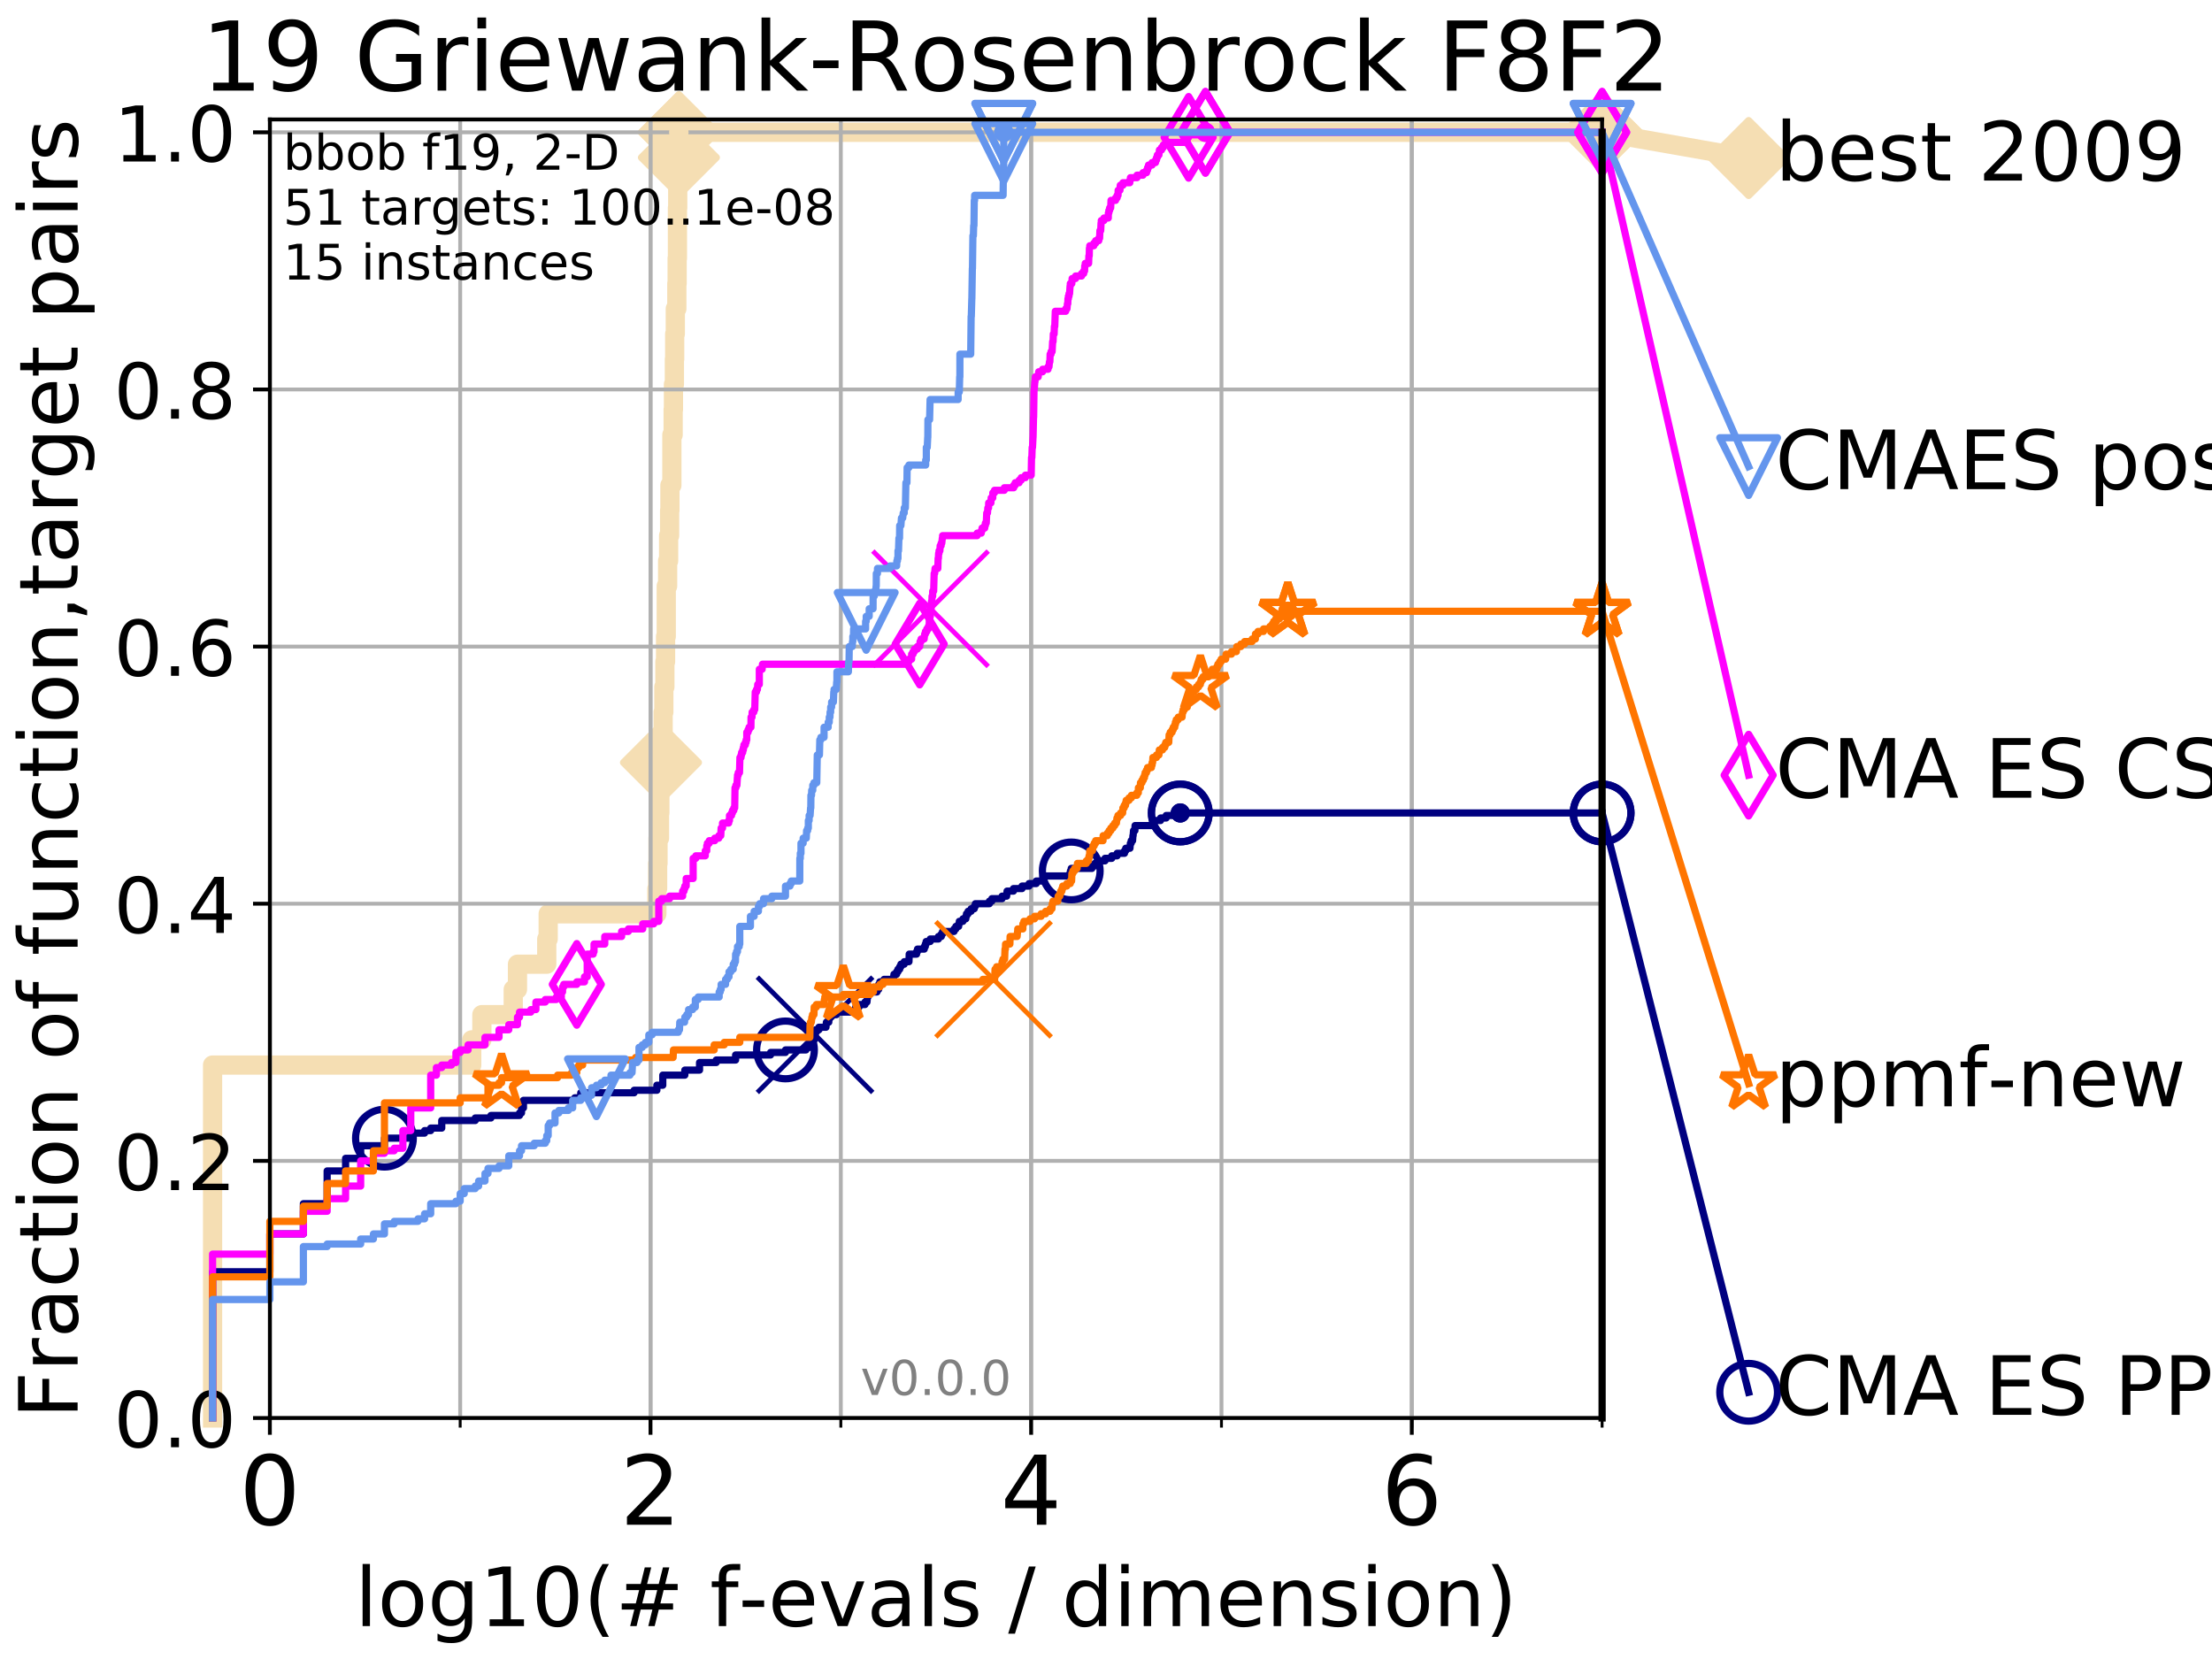 <?xml version="1.0" encoding="utf-8" standalone="no"?>
<!DOCTYPE svg PUBLIC "-//W3C//DTD SVG 1.1//EN"
  "http://www.w3.org/Graphics/SVG/1.1/DTD/svg11.dtd">
<!-- Created with matplotlib (http://matplotlib.org/) -->
<svg height="345pt" version="1.1" viewBox="0 0 460 345" width="460pt" xmlns="http://www.w3.org/2000/svg" xmlns:xlink="http://www.w3.org/1999/xlink">
 <defs>
  <style type="text/css">
*{stroke-linecap:butt;stroke-linejoin:round;}
  </style>
 </defs>
 <g id="figure_1">
  <g id="patch_1">
   <path d="M 0 345.6 
L 460.8 345.6 
L 460.8 0 
L 0 0 
z
" style="fill:#ffffff;"/>
  </g>
  <g id="axes_1">
   <g id="patch_2">
    <path d="M 56.12 294.88 
L 333.168 294.88 
L 333.168 24.84 
L 56.12 24.84 
z
" style="fill:#ffffff;"/>
   </g>
   <g id="line2d_1">
    <path d="M 44.206 294.88 
L 44.206 221.485 
L 98.101 221.485 
L 98.101 216.243 
L 100.208 216.243 
L 100.208 211 
L 106.731 211 
L 106.731 205.758 
L 107.613 205.758 
L 107.613 200.515 
L 113.7 200.515 
L 113.7 195.273 
L 113.999 195.273 
L 113.999 190.03 
L 136.599 190.03 
L 136.599 184.788 
L 136.758 184.788 
L 136.758 179.546 
L 136.837 179.546 
L 136.837 174.303 
L 137.148 174.303 
L 137.148 169.061 
L 137.225 169.061 
L 137.225 163.818 
L 137.453 163.818 
L 137.453 158.576 
L 137.828 158.576 
L 137.828 153.333 
L 137.902 153.333 
L 137.902 148.091 
L 138.049 148.091 
L 138.049 142.848 
L 138.267 142.848 
L 138.267 137.606 
L 138.41 137.606 
L 138.41 132.363 
L 138.553 132.363 
L 138.553 121.878 
L 138.835 121.878 
L 138.835 116.636 
L 139.043 116.636 
L 139.043 111.393 
L 139.249 111.393 
L 139.249 106.151 
L 139.317 106.151 
L 139.317 100.908 
L 139.72 100.908 
L 139.72 90.423 
L 139.983 90.423 
L 139.983 85.181 
L 140.049 85.181 
L 140.049 79.938 
L 140.243 79.938 
L 140.243 74.696 
L 140.307 74.696 
L 140.307 69.453 
L 140.435 69.453 
L 140.435 64.211 
L 140.75 64.211 
L 140.75 58.969 
L 140.813 58.969 
L 140.813 53.726 
L 140.875 53.726 
L 140.875 43.241 
L 140.937 43.241 
L 140.937 37.999 
L 141.121 37.999 
L 141.121 32.756 
L 141.182 32.756 
L 141.182 27.514 
L 333.168 27.514 
" style="fill:none;stroke:#f5deb3;stroke-linecap:square;stroke-width:4;"/>
   </g>
   <g id="line2d_2">
    <defs>
     <path d="M -0 7.778 
L 7.778 0 
L 0 -7.778 
L -7.778 -0 
z
" id="m0bed03c17d" style="stroke:#f5deb3;stroke-linejoin:miter;stroke-width:1.5;"/>
    </defs>
    <g>
     <use style="fill:#f5deb3;stroke:#f5deb3;stroke-linejoin:miter;stroke-width:1.5;" x="137.453" xlink:href="#m0bed03c17d" y="158.576"/>
     <use style="fill:#f5deb3;stroke:#f5deb3;stroke-linejoin:miter;stroke-width:1.5;" x="141.182" xlink:href="#m0bed03c17d" y="32.756"/>
     <use style="fill:#f5deb3;stroke:#f5deb3;stroke-linejoin:miter;stroke-width:1.5;" x="141.182" xlink:href="#m0bed03c17d" y="27.514"/>
     <use style="fill:#f5deb3;stroke:#f5deb3;stroke-linejoin:miter;stroke-width:1.5;" x="141.182" xlink:href="#m0bed03c17d" y="27.514"/>
     <use style="fill:#f5deb3;stroke:#f5deb3;stroke-linejoin:miter;stroke-width:1.5;" x="333.168" xlink:href="#m0bed03c17d" y="27.514"/>
    </g>
   </g>
   <g id="line2d_3">
    <path style="fill:none;stroke:#f5deb3;stroke-linecap:square;stroke-width:4;"/>
    <g/>
   </g>
   <g id="line2d_4">
    <path d="M 333.168 27.514 
L 363.643 32.861 
" style="fill:none;stroke:#f5deb3;stroke-linecap:square;stroke-width:4;"/>
    <g>
     <use style="fill:#f5deb3;stroke:#f5deb3;stroke-linejoin:miter;stroke-width:1.5;" x="333.168" xlink:href="#m0bed03c17d" y="27.514"/>
     <use style="fill:#f5deb3;stroke:#f5deb3;stroke-linejoin:miter;stroke-width:1.5;" x="363.643" xlink:href="#m0bed03c17d" y="32.861"/>
    </g>
   </g>
   <g id="matplotlib.axis_1">
    <g id="xtick_1">
     <g id="line2d_5">
      <path clip-path="url(#p158b6fd99c)" d="M 56.12 294.88 
L 56.12 24.84 
" style="fill:none;stroke:#b0b0b0;stroke-linecap:square;stroke-width:0.8;"/>
     </g>
     <g id="line2d_6">
      <defs>
       <path d="M 0 0 
L 0 3.5 
" id="m8791c2e523" style="stroke:#000000;stroke-width:0.8;"/>
      </defs>
      <g>
       <use style="stroke:#000000;stroke-width:0.8;" x="56.12" xlink:href="#m8791c2e523" y="294.88"/>
      </g>
     </g>
     <g id="text_1">
      <!-- 0 -->
      <defs>
       <path d="M 31.781 66.406 
Q 24.172 66.406 20.328 58.906 
Q 16.5 51.422 16.5 36.375 
Q 16.5 21.391 20.328 13.891 
Q 24.172 6.391 31.781 6.391 
Q 39.453 6.391 43.281 13.891 
Q 47.125 21.391 47.125 36.375 
Q 47.125 51.422 43.281 58.906 
Q 39.453 66.406 31.781 66.406 
z
M 31.781 74.219 
Q 44.047 74.219 50.516 64.516 
Q 56.984 54.828 56.984 36.375 
Q 56.984 17.969 50.516 8.266 
Q 44.047 -1.422 31.781 -1.422 
Q 19.531 -1.422 13.062 8.266 
Q 6.594 17.969 6.594 36.375 
Q 6.594 54.828 13.062 64.516 
Q 19.531 74.219 31.781 74.219 
z
" id="DejaVuSans-30"/>
      </defs>
      <g transform="translate(49.758 317.077)scale(0.2 -0.2)">
       <use xlink:href="#DejaVuSans-30"/>
      </g>
     </g>
    </g>
    <g id="xtick_2">
     <g id="line2d_7">
      <path clip-path="url(#p158b6fd99c)" d="M 135.277 294.88 
L 135.277 24.84 
" style="fill:none;stroke:#b0b0b0;stroke-linecap:square;stroke-width:0.8;"/>
     </g>
     <g id="line2d_8">
      <g>
       <use style="stroke:#000000;stroke-width:0.8;" x="135.277" xlink:href="#m8791c2e523" y="294.88"/>
      </g>
     </g>
     <g id="text_2">
      <!-- 2 -->
      <defs>
       <path d="M 19.188 8.297 
L 53.609 8.297 
L 53.609 0 
L 7.328 0 
L 7.328 8.297 
Q 12.938 14.109 22.625 23.891 
Q 32.328 33.688 34.812 36.531 
Q 39.547 41.844 41.422 45.531 
Q 43.312 49.219 43.312 52.781 
Q 43.312 58.594 39.234 62.25 
Q 35.156 65.922 28.609 65.922 
Q 23.969 65.922 18.812 64.312 
Q 13.672 62.703 7.812 59.422 
L 7.812 69.391 
Q 13.766 71.781 18.938 73 
Q 24.125 74.219 28.422 74.219 
Q 39.75 74.219 46.484 68.547 
Q 53.219 62.891 53.219 53.422 
Q 53.219 48.922 51.531 44.891 
Q 49.859 40.875 45.406 35.406 
Q 44.188 33.984 37.641 27.219 
Q 31.109 20.453 19.188 8.297 
z
" id="DejaVuSans-32"/>
      </defs>
      <g transform="translate(128.914 317.077)scale(0.2 -0.2)">
       <use xlink:href="#DejaVuSans-32"/>
      </g>
     </g>
    </g>
    <g id="xtick_3">
     <g id="line2d_9">
      <path clip-path="url(#p158b6fd99c)" d="M 214.433 294.88 
L 214.433 24.84 
" style="fill:none;stroke:#b0b0b0;stroke-linecap:square;stroke-width:0.8;"/>
     </g>
     <g id="line2d_10">
      <g>
       <use style="stroke:#000000;stroke-width:0.8;" x="214.433" xlink:href="#m8791c2e523" y="294.88"/>
      </g>
     </g>
     <g id="text_3">
      <!-- 4 -->
      <defs>
       <path d="M 37.797 64.312 
L 12.891 25.391 
L 37.797 25.391 
z
M 35.203 72.906 
L 47.609 72.906 
L 47.609 25.391 
L 58.016 25.391 
L 58.016 17.188 
L 47.609 17.188 
L 47.609 0 
L 37.797 0 
L 37.797 17.188 
L 4.891 17.188 
L 4.891 26.703 
z
" id="DejaVuSans-34"/>
      </defs>
      <g transform="translate(208.071 317.077)scale(0.2 -0.2)">
       <use xlink:href="#DejaVuSans-34"/>
      </g>
     </g>
    </g>
    <g id="xtick_4">
     <g id="line2d_11">
      <path clip-path="url(#p158b6fd99c)" d="M 293.59 294.88 
L 293.59 24.84 
" style="fill:none;stroke:#b0b0b0;stroke-linecap:square;stroke-width:0.8;"/>
     </g>
     <g id="line2d_12">
      <g>
       <use style="stroke:#000000;stroke-width:0.8;" x="293.59" xlink:href="#m8791c2e523" y="294.88"/>
      </g>
     </g>
     <g id="text_4">
      <!-- 6 -->
      <defs>
       <path d="M 33.016 40.375 
Q 26.375 40.375 22.484 35.828 
Q 18.609 31.297 18.609 23.391 
Q 18.609 15.531 22.484 10.953 
Q 26.375 6.391 33.016 6.391 
Q 39.656 6.391 43.531 10.953 
Q 47.406 15.531 47.406 23.391 
Q 47.406 31.297 43.531 35.828 
Q 39.656 40.375 33.016 40.375 
z
M 52.594 71.297 
L 52.594 62.312 
Q 48.875 64.062 45.094 64.984 
Q 41.312 65.922 37.594 65.922 
Q 27.828 65.922 22.672 59.328 
Q 17.531 52.734 16.797 39.406 
Q 19.672 43.656 24.016 45.922 
Q 28.375 48.188 33.594 48.188 
Q 44.578 48.188 50.953 41.516 
Q 57.328 34.859 57.328 23.391 
Q 57.328 12.156 50.688 5.359 
Q 44.047 -1.422 33.016 -1.422 
Q 20.359 -1.422 13.672 8.266 
Q 6.984 17.969 6.984 36.375 
Q 6.984 53.656 15.188 63.938 
Q 23.391 74.219 37.203 74.219 
Q 40.922 74.219 44.703 73.484 
Q 48.484 72.75 52.594 71.297 
z
" id="DejaVuSans-36"/>
      </defs>
      <g transform="translate(287.227 317.077)scale(0.2 -0.2)">
       <use xlink:href="#DejaVuSans-36"/>
      </g>
     </g>
    </g>
    <g id="xtick_5">
     <g id="line2d_13">
      <path clip-path="url(#p158b6fd99c)" d="M 56.12 294.88 
L 56.12 24.84 
" style="fill:none;stroke:#b0b0b0;stroke-linecap:square;stroke-width:0.8;"/>
     </g>
     <g id="line2d_14">
      <defs>
       <path d="M 0 0 
L 0 2 
" id="m2b8d54e104" style="stroke:#000000;stroke-width:0.6;"/>
      </defs>
      <g>
       <use style="stroke:#000000;stroke-width:0.6;" x="56.12" xlink:href="#m2b8d54e104" y="294.88"/>
      </g>
     </g>
    </g>
    <g id="xtick_6">
     <g id="line2d_15">
      <path clip-path="url(#p158b6fd99c)" d="M 95.698 294.88 
L 95.698 24.84 
" style="fill:none;stroke:#b0b0b0;stroke-linecap:square;stroke-width:0.8;"/>
     </g>
     <g id="line2d_16">
      <g>
       <use style="stroke:#000000;stroke-width:0.6;" x="95.698" xlink:href="#m2b8d54e104" y="294.88"/>
      </g>
     </g>
    </g>
    <g id="xtick_7">
     <g id="line2d_17">
      <path clip-path="url(#p158b6fd99c)" d="M 135.277 294.88 
L 135.277 24.84 
" style="fill:none;stroke:#b0b0b0;stroke-linecap:square;stroke-width:0.8;"/>
     </g>
     <g id="line2d_18">
      <g>
       <use style="stroke:#000000;stroke-width:0.6;" x="135.277" xlink:href="#m2b8d54e104" y="294.88"/>
      </g>
     </g>
    </g>
    <g id="xtick_8">
     <g id="line2d_19">
      <path clip-path="url(#p158b6fd99c)" d="M 174.855 294.88 
L 174.855 24.84 
" style="fill:none;stroke:#b0b0b0;stroke-linecap:square;stroke-width:0.8;"/>
     </g>
     <g id="line2d_20">
      <g>
       <use style="stroke:#000000;stroke-width:0.6;" x="174.855" xlink:href="#m2b8d54e104" y="294.88"/>
      </g>
     </g>
    </g>
    <g id="xtick_9">
     <g id="line2d_21">
      <path clip-path="url(#p158b6fd99c)" d="M 214.433 294.88 
L 214.433 24.84 
" style="fill:none;stroke:#b0b0b0;stroke-linecap:square;stroke-width:0.8;"/>
     </g>
     <g id="line2d_22">
      <g>
       <use style="stroke:#000000;stroke-width:0.6;" x="214.433" xlink:href="#m2b8d54e104" y="294.88"/>
      </g>
     </g>
    </g>
    <g id="xtick_10">
     <g id="line2d_23">
      <path clip-path="url(#p158b6fd99c)" d="M 254.011 294.88 
L 254.011 24.84 
" style="fill:none;stroke:#b0b0b0;stroke-linecap:square;stroke-width:0.8;"/>
     </g>
     <g id="line2d_24">
      <g>
       <use style="stroke:#000000;stroke-width:0.6;" x="254.011" xlink:href="#m2b8d54e104" y="294.88"/>
      </g>
     </g>
    </g>
    <g id="xtick_11">
     <g id="line2d_25">
      <path clip-path="url(#p158b6fd99c)" d="M 293.59 294.88 
L 293.59 24.84 
" style="fill:none;stroke:#b0b0b0;stroke-linecap:square;stroke-width:0.8;"/>
     </g>
     <g id="line2d_26">
      <g>
       <use style="stroke:#000000;stroke-width:0.6;" x="293.59" xlink:href="#m2b8d54e104" y="294.88"/>
      </g>
     </g>
    </g>
    <g id="xtick_12">
     <g id="line2d_27">
      <path clip-path="url(#p158b6fd99c)" d="M 333.168 294.88 
L 333.168 24.84 
" style="fill:none;stroke:#b0b0b0;stroke-linecap:square;stroke-width:0.8;"/>
     </g>
     <g id="line2d_28">
      <g>
       <use style="stroke:#000000;stroke-width:0.6;" x="333.168" xlink:href="#m2b8d54e104" y="294.88"/>
      </g>
     </g>
    </g>
    <g id="text_5">
     <!-- log10(# f-evals / dimension) -->
     <defs>
      <path d="M 9.422 75.984 
L 18.406 75.984 
L 18.406 0 
L 9.422 0 
z
" id="DejaVuSans-6c"/>
      <path d="M 30.609 48.391 
Q 23.391 48.391 19.188 42.75 
Q 14.984 37.109 14.984 27.297 
Q 14.984 17.484 19.156 11.844 
Q 23.344 6.203 30.609 6.203 
Q 37.797 6.203 41.984 11.859 
Q 46.188 17.531 46.188 27.297 
Q 46.188 37.016 41.984 42.703 
Q 37.797 48.391 30.609 48.391 
z
M 30.609 56 
Q 42.328 56 49.016 48.375 
Q 55.719 40.766 55.719 27.297 
Q 55.719 13.875 49.016 6.219 
Q 42.328 -1.422 30.609 -1.422 
Q 18.844 -1.422 12.172 6.219 
Q 5.516 13.875 5.516 27.297 
Q 5.516 40.766 12.172 48.375 
Q 18.844 56 30.609 56 
z
" id="DejaVuSans-6f"/>
      <path d="M 45.406 27.984 
Q 45.406 37.75 41.375 43.109 
Q 37.359 48.484 30.078 48.484 
Q 22.859 48.484 18.828 43.109 
Q 14.797 37.75 14.797 27.984 
Q 14.797 18.266 18.828 12.891 
Q 22.859 7.516 30.078 7.516 
Q 37.359 7.516 41.375 12.891 
Q 45.406 18.266 45.406 27.984 
z
M 54.391 6.781 
Q 54.391 -7.172 48.188 -13.984 
Q 42 -20.797 29.203 -20.797 
Q 24.469 -20.797 20.266 -20.094 
Q 16.062 -19.391 12.109 -17.922 
L 12.109 -9.188 
Q 16.062 -11.328 19.922 -12.344 
Q 23.781 -13.375 27.781 -13.375 
Q 36.625 -13.375 41.016 -8.766 
Q 45.406 -4.156 45.406 5.172 
L 45.406 9.625 
Q 42.625 4.781 38.281 2.391 
Q 33.938 0 27.875 0 
Q 17.828 0 11.672 7.656 
Q 5.516 15.328 5.516 27.984 
Q 5.516 40.672 11.672 48.328 
Q 17.828 56 27.875 56 
Q 33.938 56 38.281 53.609 
Q 42.625 51.219 45.406 46.391 
L 45.406 54.688 
L 54.391 54.688 
z
" id="DejaVuSans-67"/>
      <path d="M 12.406 8.297 
L 28.516 8.297 
L 28.516 63.922 
L 10.984 60.406 
L 10.984 69.391 
L 28.422 72.906 
L 38.281 72.906 
L 38.281 8.297 
L 54.391 8.297 
L 54.391 0 
L 12.406 0 
z
" id="DejaVuSans-31"/>
      <path d="M 31 75.875 
Q 24.469 64.656 21.281 53.656 
Q 18.109 42.672 18.109 31.391 
Q 18.109 20.125 21.312 9.062 
Q 24.516 -2 31 -13.188 
L 23.188 -13.188 
Q 15.875 -1.703 12.234 9.375 
Q 8.594 20.453 8.594 31.391 
Q 8.594 42.281 12.203 53.312 
Q 15.828 64.359 23.188 75.875 
z
" id="DejaVuSans-28"/>
      <path d="M 51.125 44 
L 36.922 44 
L 32.812 27.688 
L 47.125 27.688 
z
M 43.797 71.781 
L 38.719 51.516 
L 52.984 51.516 
L 58.109 71.781 
L 65.922 71.781 
L 60.891 51.516 
L 76.125 51.516 
L 76.125 44 
L 58.984 44 
L 54.984 27.688 
L 70.516 27.688 
L 70.516 20.219 
L 53.078 20.219 
L 48 0 
L 40.188 0 
L 45.219 20.219 
L 30.906 20.219 
L 25.875 0 
L 18.016 0 
L 23.094 20.219 
L 7.719 20.219 
L 7.719 27.688 
L 24.906 27.688 
L 29 44 
L 13.281 44 
L 13.281 51.516 
L 30.906 51.516 
L 35.891 71.781 
z
" id="DejaVuSans-23"/>
      <path id="DejaVuSans-20"/>
      <path d="M 37.109 75.984 
L 37.109 68.5 
L 28.516 68.5 
Q 23.688 68.5 21.797 66.547 
Q 19.922 64.594 19.922 59.516 
L 19.922 54.688 
L 34.719 54.688 
L 34.719 47.703 
L 19.922 47.703 
L 19.922 0 
L 10.891 0 
L 10.891 47.703 
L 2.297 47.703 
L 2.297 54.688 
L 10.891 54.688 
L 10.891 58.5 
Q 10.891 67.625 15.141 71.797 
Q 19.391 75.984 28.609 75.984 
z
" id="DejaVuSans-66"/>
      <path d="M 4.891 31.391 
L 31.203 31.391 
L 31.203 23.391 
L 4.891 23.391 
z
" id="DejaVuSans-2d"/>
      <path d="M 56.203 29.594 
L 56.203 25.203 
L 14.891 25.203 
Q 15.484 15.922 20.484 11.062 
Q 25.484 6.203 34.422 6.203 
Q 39.594 6.203 44.453 7.469 
Q 49.312 8.734 54.109 11.281 
L 54.109 2.781 
Q 49.266 0.734 44.188 -0.344 
Q 39.109 -1.422 33.891 -1.422 
Q 20.797 -1.422 13.156 6.188 
Q 5.516 13.812 5.516 26.812 
Q 5.516 40.234 12.766 48.109 
Q 20.016 56 32.328 56 
Q 43.359 56 49.781 48.891 
Q 56.203 41.797 56.203 29.594 
z
M 47.219 32.234 
Q 47.125 39.594 43.094 43.984 
Q 39.062 48.391 32.422 48.391 
Q 24.906 48.391 20.391 44.141 
Q 15.875 39.891 15.188 32.172 
z
" id="DejaVuSans-65"/>
      <path d="M 2.984 54.688 
L 12.5 54.688 
L 29.594 8.797 
L 46.688 54.688 
L 56.203 54.688 
L 35.688 0 
L 23.484 0 
z
" id="DejaVuSans-76"/>
      <path d="M 34.281 27.484 
Q 23.391 27.484 19.188 25 
Q 14.984 22.516 14.984 16.5 
Q 14.984 11.719 18.141 8.906 
Q 21.297 6.109 26.703 6.109 
Q 34.188 6.109 38.703 11.406 
Q 43.219 16.703 43.219 25.484 
L 43.219 27.484 
z
M 52.203 31.203 
L 52.203 0 
L 43.219 0 
L 43.219 8.297 
Q 40.141 3.328 35.547 0.953 
Q 30.953 -1.422 24.312 -1.422 
Q 15.922 -1.422 10.953 3.297 
Q 6 8.016 6 15.922 
Q 6 25.141 12.172 29.828 
Q 18.359 34.516 30.609 34.516 
L 43.219 34.516 
L 43.219 35.406 
Q 43.219 41.609 39.141 45 
Q 35.062 48.391 27.688 48.391 
Q 23 48.391 18.547 47.266 
Q 14.109 46.141 10.016 43.891 
L 10.016 52.203 
Q 14.938 54.109 19.578 55.047 
Q 24.219 56 28.609 56 
Q 40.484 56 46.344 49.844 
Q 52.203 43.703 52.203 31.203 
z
" id="DejaVuSans-61"/>
      <path d="M 44.281 53.078 
L 44.281 44.578 
Q 40.484 46.531 36.375 47.5 
Q 32.281 48.484 27.875 48.484 
Q 21.188 48.484 17.844 46.438 
Q 14.5 44.391 14.5 40.281 
Q 14.5 37.156 16.891 35.375 
Q 19.281 33.594 26.516 31.984 
L 29.594 31.297 
Q 39.156 29.25 43.188 25.516 
Q 47.219 21.781 47.219 15.094 
Q 47.219 7.469 41.188 3.016 
Q 35.156 -1.422 24.609 -1.422 
Q 20.219 -1.422 15.453 -0.562 
Q 10.688 0.297 5.422 2 
L 5.422 11.281 
Q 10.406 8.688 15.234 7.391 
Q 20.062 6.109 24.812 6.109 
Q 31.156 6.109 34.562 8.281 
Q 37.984 10.453 37.984 14.406 
Q 37.984 18.062 35.516 20.016 
Q 33.062 21.969 24.703 23.781 
L 21.578 24.516 
Q 13.234 26.266 9.516 29.906 
Q 5.812 33.547 5.812 39.891 
Q 5.812 47.609 11.281 51.797 
Q 16.75 56 26.812 56 
Q 31.781 56 36.172 55.266 
Q 40.578 54.547 44.281 53.078 
z
" id="DejaVuSans-73"/>
      <path d="M 25.391 72.906 
L 33.688 72.906 
L 8.297 -9.281 
L 0 -9.281 
z
" id="DejaVuSans-2f"/>
      <path d="M 45.406 46.391 
L 45.406 75.984 
L 54.391 75.984 
L 54.391 0 
L 45.406 0 
L 45.406 8.203 
Q 42.578 3.328 38.25 0.953 
Q 33.938 -1.422 27.875 -1.422 
Q 17.969 -1.422 11.734 6.484 
Q 5.516 14.406 5.516 27.297 
Q 5.516 40.188 11.734 48.094 
Q 17.969 56 27.875 56 
Q 33.938 56 38.25 53.625 
Q 42.578 51.266 45.406 46.391 
z
M 14.797 27.297 
Q 14.797 17.391 18.875 11.75 
Q 22.953 6.109 30.078 6.109 
Q 37.203 6.109 41.297 11.75 
Q 45.406 17.391 45.406 27.297 
Q 45.406 37.203 41.297 42.844 
Q 37.203 48.484 30.078 48.484 
Q 22.953 48.484 18.875 42.844 
Q 14.797 37.203 14.797 27.297 
z
" id="DejaVuSans-64"/>
      <path d="M 9.422 54.688 
L 18.406 54.688 
L 18.406 0 
L 9.422 0 
z
M 9.422 75.984 
L 18.406 75.984 
L 18.406 64.594 
L 9.422 64.594 
z
" id="DejaVuSans-69"/>
      <path d="M 52 44.188 
Q 55.375 50.25 60.062 53.125 
Q 64.75 56 71.094 56 
Q 79.641 56 84.281 50.016 
Q 88.922 44.047 88.922 33.016 
L 88.922 0 
L 79.891 0 
L 79.891 32.719 
Q 79.891 40.578 77.094 44.375 
Q 74.312 48.188 68.609 48.188 
Q 61.625 48.188 57.562 43.547 
Q 53.516 38.922 53.516 30.906 
L 53.516 0 
L 44.484 0 
L 44.484 32.719 
Q 44.484 40.625 41.703 44.406 
Q 38.922 48.188 33.109 48.188 
Q 26.219 48.188 22.156 43.531 
Q 18.109 38.875 18.109 30.906 
L 18.109 0 
L 9.078 0 
L 9.078 54.688 
L 18.109 54.688 
L 18.109 46.188 
Q 21.188 51.219 25.484 53.609 
Q 29.781 56 35.688 56 
Q 41.656 56 45.828 52.969 
Q 50 49.953 52 44.188 
z
" id="DejaVuSans-6d"/>
      <path d="M 54.891 33.016 
L 54.891 0 
L 45.906 0 
L 45.906 32.719 
Q 45.906 40.484 42.875 44.328 
Q 39.844 48.188 33.797 48.188 
Q 26.516 48.188 22.312 43.547 
Q 18.109 38.922 18.109 30.906 
L 18.109 0 
L 9.078 0 
L 9.078 54.688 
L 18.109 54.688 
L 18.109 46.188 
Q 21.344 51.125 25.703 53.562 
Q 30.078 56 35.797 56 
Q 45.219 56 50.047 50.172 
Q 54.891 44.344 54.891 33.016 
z
" id="DejaVuSans-6e"/>
      <path d="M 8.016 75.875 
L 15.828 75.875 
Q 23.141 64.359 26.781 53.312 
Q 30.422 42.281 30.422 31.391 
Q 30.422 20.453 26.781 9.375 
Q 23.141 -1.703 15.828 -13.188 
L 8.016 -13.188 
Q 14.5 -2 17.703 9.062 
Q 20.906 20.125 20.906 31.391 
Q 20.906 42.672 17.703 53.656 
Q 14.5 64.656 8.016 75.875 
z
" id="DejaVuSans-29"/>
     </defs>
     <g transform="translate(73.803 338.154)scale(0.17 -0.17)">
      <use xlink:href="#DejaVuSans-6c"/>
      <use x="27.783" xlink:href="#DejaVuSans-6f"/>
      <use x="88.965" xlink:href="#DejaVuSans-67"/>
      <use x="152.441" xlink:href="#DejaVuSans-31"/>
      <use x="216.064" xlink:href="#DejaVuSans-30"/>
      <use x="279.688" xlink:href="#DejaVuSans-28"/>
      <use x="318.701" xlink:href="#DejaVuSans-23"/>
      <use x="402.49" xlink:href="#DejaVuSans-20"/>
      <use x="434.277" xlink:href="#DejaVuSans-66"/>
      <use x="469.404" xlink:href="#DejaVuSans-2d"/>
      <use x="505.488" xlink:href="#DejaVuSans-65"/>
      <use x="567.012" xlink:href="#DejaVuSans-76"/>
      <use x="626.191" xlink:href="#DejaVuSans-61"/>
      <use x="687.471" xlink:href="#DejaVuSans-6c"/>
      <use x="715.254" xlink:href="#DejaVuSans-73"/>
      <use x="767.354" xlink:href="#DejaVuSans-20"/>
      <use x="799.141" xlink:href="#DejaVuSans-2f"/>
      <use x="832.832" xlink:href="#DejaVuSans-20"/>
      <use x="864.619" xlink:href="#DejaVuSans-64"/>
      <use x="928.096" xlink:href="#DejaVuSans-69"/>
      <use x="955.879" xlink:href="#DejaVuSans-6d"/>
      <use x="1053.291" xlink:href="#DejaVuSans-65"/>
      <use x="1114.814" xlink:href="#DejaVuSans-6e"/>
      <use x="1178.193" xlink:href="#DejaVuSans-73"/>
      <use x="1230.293" xlink:href="#DejaVuSans-69"/>
      <use x="1258.076" xlink:href="#DejaVuSans-6f"/>
      <use x="1319.258" xlink:href="#DejaVuSans-6e"/>
      <use x="1382.637" xlink:href="#DejaVuSans-29"/>
     </g>
    </g>
   </g>
   <g id="matplotlib.axis_2">
    <g id="ytick_1">
     <g id="line2d_29">
      <path clip-path="url(#p158b6fd99c)" d="M 56.12 294.88 
L 333.168 294.88 
" style="fill:none;stroke:#b0b0b0;stroke-linecap:square;stroke-width:0.8;"/>
     </g>
     <g id="line2d_30">
      <defs>
       <path d="M 0 0 
L -3.5 0 
" id="ma158fd4ea8" style="stroke:#000000;stroke-width:0.8;"/>
      </defs>
      <g>
       <use style="stroke:#000000;stroke-width:0.8;" x="56.12" xlink:href="#ma158fd4ea8" y="294.88"/>
      </g>
     </g>
     <g id="text_6">
      <!-- 0.0 -->
      <defs>
       <path d="M 10.688 12.406 
L 21 12.406 
L 21 0 
L 10.688 0 
z
" id="DejaVuSans-2e"/>
      </defs>
      <g transform="translate(23.675 300.959)scale(0.16 -0.16)">
       <use xlink:href="#DejaVuSans-30"/>
       <use x="63.623" xlink:href="#DejaVuSans-2e"/>
       <use x="95.41" xlink:href="#DejaVuSans-30"/>
      </g>
     </g>
    </g>
    <g id="ytick_2">
     <g id="line2d_31">
      <path clip-path="url(#p158b6fd99c)" d="M 56.12 241.407 
L 333.168 241.407 
" style="fill:none;stroke:#b0b0b0;stroke-linecap:square;stroke-width:0.8;"/>
     </g>
     <g id="line2d_32">
      <g>
       <use style="stroke:#000000;stroke-width:0.8;" x="56.12" xlink:href="#ma158fd4ea8" y="241.407"/>
      </g>
     </g>
     <g id="text_7">
      <!-- 0.2 -->
      <g transform="translate(23.675 247.485)scale(0.16 -0.16)">
       <use xlink:href="#DejaVuSans-30"/>
       <use x="63.623" xlink:href="#DejaVuSans-2e"/>
       <use x="95.41" xlink:href="#DejaVuSans-32"/>
      </g>
     </g>
    </g>
    <g id="ytick_3">
     <g id="line2d_33">
      <path clip-path="url(#p158b6fd99c)" d="M 56.12 187.933 
L 333.168 187.933 
" style="fill:none;stroke:#b0b0b0;stroke-linecap:square;stroke-width:0.8;"/>
     </g>
     <g id="line2d_34">
      <g>
       <use style="stroke:#000000;stroke-width:0.8;" x="56.12" xlink:href="#ma158fd4ea8" y="187.933"/>
      </g>
     </g>
     <g id="text_8">
      <!-- 0.4 -->
      <g transform="translate(23.675 194.012)scale(0.16 -0.16)">
       <use xlink:href="#DejaVuSans-30"/>
       <use x="63.623" xlink:href="#DejaVuSans-2e"/>
       <use x="95.41" xlink:href="#DejaVuSans-34"/>
      </g>
     </g>
    </g>
    <g id="ytick_4">
     <g id="line2d_35">
      <path clip-path="url(#p158b6fd99c)" d="M 56.12 134.46 
L 333.168 134.46 
" style="fill:none;stroke:#b0b0b0;stroke-linecap:square;stroke-width:0.8;"/>
     </g>
     <g id="line2d_36">
      <g>
       <use style="stroke:#000000;stroke-width:0.8;" x="56.12" xlink:href="#ma158fd4ea8" y="134.46"/>
      </g>
     </g>
     <g id="text_9">
      <!-- 0.6 -->
      <g transform="translate(23.675 140.539)scale(0.16 -0.16)">
       <use xlink:href="#DejaVuSans-30"/>
       <use x="63.623" xlink:href="#DejaVuSans-2e"/>
       <use x="95.41" xlink:href="#DejaVuSans-36"/>
      </g>
     </g>
    </g>
    <g id="ytick_5">
     <g id="line2d_37">
      <path clip-path="url(#p158b6fd99c)" d="M 56.12 80.987 
L 333.168 80.987 
" style="fill:none;stroke:#b0b0b0;stroke-linecap:square;stroke-width:0.8;"/>
     </g>
     <g id="line2d_38">
      <g>
       <use style="stroke:#000000;stroke-width:0.8;" x="56.12" xlink:href="#ma158fd4ea8" y="80.987"/>
      </g>
     </g>
     <g id="text_10">
      <!-- 0.8 -->
      <defs>
       <path d="M 31.781 34.625 
Q 24.75 34.625 20.719 30.859 
Q 16.703 27.094 16.703 20.516 
Q 16.703 13.922 20.719 10.156 
Q 24.75 6.391 31.781 6.391 
Q 38.812 6.391 42.859 10.172 
Q 46.922 13.969 46.922 20.516 
Q 46.922 27.094 42.891 30.859 
Q 38.875 34.625 31.781 34.625 
z
M 21.922 38.812 
Q 15.578 40.375 12.031 44.719 
Q 8.5 49.078 8.5 55.328 
Q 8.5 64.062 14.719 69.141 
Q 20.953 74.219 31.781 74.219 
Q 42.672 74.219 48.875 69.141 
Q 55.078 64.062 55.078 55.328 
Q 55.078 49.078 51.531 44.719 
Q 48 40.375 41.703 38.812 
Q 48.828 37.156 52.797 32.312 
Q 56.781 27.484 56.781 20.516 
Q 56.781 9.906 50.312 4.234 
Q 43.844 -1.422 31.781 -1.422 
Q 19.734 -1.422 13.25 4.234 
Q 6.781 9.906 6.781 20.516 
Q 6.781 27.484 10.781 32.312 
Q 14.797 37.156 21.922 38.812 
z
M 18.312 54.391 
Q 18.312 48.734 21.844 45.562 
Q 25.391 42.391 31.781 42.391 
Q 38.141 42.391 41.719 45.562 
Q 45.312 48.734 45.312 54.391 
Q 45.312 60.062 41.719 63.234 
Q 38.141 66.406 31.781 66.406 
Q 25.391 66.406 21.844 63.234 
Q 18.312 60.062 18.312 54.391 
z
" id="DejaVuSans-38"/>
      </defs>
      <g transform="translate(23.675 87.066)scale(0.16 -0.16)">
       <use xlink:href="#DejaVuSans-30"/>
       <use x="63.623" xlink:href="#DejaVuSans-2e"/>
       <use x="95.41" xlink:href="#DejaVuSans-38"/>
      </g>
     </g>
    </g>
    <g id="ytick_6">
     <g id="line2d_39">
      <path clip-path="url(#p158b6fd99c)" d="M 56.12 27.514 
L 333.168 27.514 
" style="fill:none;stroke:#b0b0b0;stroke-linecap:square;stroke-width:0.8;"/>
     </g>
     <g id="line2d_40">
      <g>
       <use style="stroke:#000000;stroke-width:0.8;" x="56.12" xlink:href="#ma158fd4ea8" y="27.514"/>
      </g>
     </g>
     <g id="text_11">
      <!-- 1.0 -->
      <g transform="translate(23.675 33.592)scale(0.16 -0.16)">
       <use xlink:href="#DejaVuSans-31"/>
       <use x="63.623" xlink:href="#DejaVuSans-2e"/>
       <use x="95.41" xlink:href="#DejaVuSans-30"/>
      </g>
     </g>
    </g>
    <g id="text_12">
     <!-- Fraction of function,target pairs -->
     <defs>
      <path d="M 9.812 72.906 
L 51.703 72.906 
L 51.703 64.594 
L 19.672 64.594 
L 19.672 43.109 
L 48.578 43.109 
L 48.578 34.812 
L 19.672 34.812 
L 19.672 0 
L 9.812 0 
z
" id="DejaVuSans-46"/>
      <path d="M 41.109 46.297 
Q 39.594 47.172 37.812 47.578 
Q 36.031 48 33.891 48 
Q 26.266 48 22.188 43.047 
Q 18.109 38.094 18.109 28.812 
L 18.109 0 
L 9.078 0 
L 9.078 54.688 
L 18.109 54.688 
L 18.109 46.188 
Q 20.953 51.172 25.484 53.578 
Q 30.031 56 36.531 56 
Q 37.453 56 38.578 55.875 
Q 39.703 55.766 41.062 55.516 
z
" id="DejaVuSans-72"/>
      <path d="M 48.781 52.594 
L 48.781 44.188 
Q 44.969 46.297 41.141 47.344 
Q 37.312 48.391 33.406 48.391 
Q 24.656 48.391 19.812 42.844 
Q 14.984 37.312 14.984 27.297 
Q 14.984 17.281 19.812 11.734 
Q 24.656 6.203 33.406 6.203 
Q 37.312 6.203 41.141 7.25 
Q 44.969 8.297 48.781 10.406 
L 48.781 2.094 
Q 45.016 0.344 40.984 -0.531 
Q 36.969 -1.422 32.422 -1.422 
Q 20.062 -1.422 12.781 6.344 
Q 5.516 14.109 5.516 27.297 
Q 5.516 40.672 12.859 48.328 
Q 20.219 56 33.016 56 
Q 37.156 56 41.109 55.141 
Q 45.062 54.297 48.781 52.594 
z
" id="DejaVuSans-63"/>
      <path d="M 18.312 70.219 
L 18.312 54.688 
L 36.812 54.688 
L 36.812 47.703 
L 18.312 47.703 
L 18.312 18.016 
Q 18.312 11.328 20.141 9.422 
Q 21.969 7.516 27.594 7.516 
L 36.812 7.516 
L 36.812 0 
L 27.594 0 
Q 17.188 0 13.234 3.875 
Q 9.281 7.766 9.281 18.016 
L 9.281 47.703 
L 2.688 47.703 
L 2.688 54.688 
L 9.281 54.688 
L 9.281 70.219 
z
" id="DejaVuSans-74"/>
      <path d="M 8.5 21.578 
L 8.5 54.688 
L 17.484 54.688 
L 17.484 21.922 
Q 17.484 14.156 20.5 10.266 
Q 23.531 6.391 29.594 6.391 
Q 36.859 6.391 41.078 11.031 
Q 45.312 15.672 45.312 23.688 
L 45.312 54.688 
L 54.297 54.688 
L 54.297 0 
L 45.312 0 
L 45.312 8.406 
Q 42.047 3.422 37.719 1 
Q 33.406 -1.422 27.688 -1.422 
Q 18.266 -1.422 13.375 4.438 
Q 8.5 10.297 8.5 21.578 
z
M 31.109 56 
z
" id="DejaVuSans-75"/>
      <path d="M 11.719 12.406 
L 22.016 12.406 
L 22.016 4 
L 14.016 -11.625 
L 7.719 -11.625 
L 11.719 4 
z
" id="DejaVuSans-2c"/>
      <path d="M 18.109 8.203 
L 18.109 -20.797 
L 9.078 -20.797 
L 9.078 54.688 
L 18.109 54.688 
L 18.109 46.391 
Q 20.953 51.266 25.266 53.625 
Q 29.594 56 35.594 56 
Q 45.562 56 51.781 48.094 
Q 58.016 40.188 58.016 27.297 
Q 58.016 14.406 51.781 6.484 
Q 45.562 -1.422 35.594 -1.422 
Q 29.594 -1.422 25.266 0.953 
Q 20.953 3.328 18.109 8.203 
z
M 48.688 27.297 
Q 48.688 37.203 44.609 42.844 
Q 40.531 48.484 33.406 48.484 
Q 26.266 48.484 22.188 42.844 
Q 18.109 37.203 18.109 27.297 
Q 18.109 17.391 22.188 11.75 
Q 26.266 6.109 33.406 6.109 
Q 40.531 6.109 44.609 11.75 
Q 48.688 17.391 48.688 27.297 
z
" id="DejaVuSans-70"/>
     </defs>
     <g transform="translate(16.14 294.999)rotate(-90)scale(0.17 -0.17)">
      <use xlink:href="#DejaVuSans-46"/>
      <use x="57.41" xlink:href="#DejaVuSans-72"/>
      <use x="98.523" xlink:href="#DejaVuSans-61"/>
      <use x="159.803" xlink:href="#DejaVuSans-63"/>
      <use x="214.783" xlink:href="#DejaVuSans-74"/>
      <use x="253.992" xlink:href="#DejaVuSans-69"/>
      <use x="281.775" xlink:href="#DejaVuSans-6f"/>
      <use x="342.957" xlink:href="#DejaVuSans-6e"/>
      <use x="406.336" xlink:href="#DejaVuSans-20"/>
      <use x="438.123" xlink:href="#DejaVuSans-6f"/>
      <use x="499.305" xlink:href="#DejaVuSans-66"/>
      <use x="534.51" xlink:href="#DejaVuSans-20"/>
      <use x="566.297" xlink:href="#DejaVuSans-66"/>
      <use x="601.502" xlink:href="#DejaVuSans-75"/>
      <use x="664.881" xlink:href="#DejaVuSans-6e"/>
      <use x="728.26" xlink:href="#DejaVuSans-63"/>
      <use x="783.24" xlink:href="#DejaVuSans-74"/>
      <use x="822.449" xlink:href="#DejaVuSans-69"/>
      <use x="850.232" xlink:href="#DejaVuSans-6f"/>
      <use x="911.414" xlink:href="#DejaVuSans-6e"/>
      <use x="974.793" xlink:href="#DejaVuSans-2c"/>
      <use x="1006.58" xlink:href="#DejaVuSans-74"/>
      <use x="1045.789" xlink:href="#DejaVuSans-61"/>
      <use x="1107.068" xlink:href="#DejaVuSans-72"/>
      <use x="1148.166" xlink:href="#DejaVuSans-67"/>
      <use x="1211.643" xlink:href="#DejaVuSans-65"/>
      <use x="1273.166" xlink:href="#DejaVuSans-74"/>
      <use x="1312.375" xlink:href="#DejaVuSans-20"/>
      <use x="1344.162" xlink:href="#DejaVuSans-70"/>
      <use x="1407.639" xlink:href="#DejaVuSans-61"/>
      <use x="1468.918" xlink:href="#DejaVuSans-69"/>
      <use x="1496.701" xlink:href="#DejaVuSans-72"/>
      <use x="1537.814" xlink:href="#DejaVuSans-73"/>
     </g>
    </g>
   </g>
   <g id="line2d_41">
    <defs>
     <path d="M 0 1.5 
C 0.398 1.5 0.779 1.342 1.061 1.061 
C 1.342 0.779 1.5 0.398 1.5 0 
C 1.5 -0.398 1.342 -0.779 1.061 -1.061 
C 0.779 -1.342 0.398 -1.5 0 -1.5 
C -0.398 -1.5 -0.779 -1.342 -1.061 -1.061 
C -1.342 -0.779 -1.5 -0.398 -1.5 0 
C -1.5 0.398 -1.342 0.779 -1.061 1.061 
C -0.779 1.342 -0.398 1.5 0 1.5 
z
" id="m66f35b2be4" style="stroke:#f5deb3;"/>
    </defs>
    <g>
     <use style="fill:#f5deb3;stroke:#f5deb3;" x="141.182" xlink:href="#m66f35b2be4" y="27.514"/>
     <use style="fill:#f5deb3;stroke:#f5deb3;" x="141.182" xlink:href="#m66f35b2be4" y="27.514"/>
    </g>
   </g>
   <g id="line2d_42">
    <defs>
     <path d="M 0 1.5 
C 0.398 1.5 0.779 1.342 1.061 1.061 
C 1.342 0.779 1.5 0.398 1.5 0 
C 1.5 -0.398 1.342 -0.779 1.061 -1.061 
C 0.779 -1.342 0.398 -1.5 0 -1.5 
C -0.398 -1.5 -0.779 -1.342 -1.061 -1.061 
C -1.342 -0.779 -1.5 -0.398 -1.5 0 
C -1.5 0.398 -1.342 0.779 -1.061 1.061 
C -0.779 1.342 -0.398 1.5 0 1.5 
z
" id="m73496bbf8e" style="stroke:#000080;"/>
    </defs>
    <g>
     <use style="fill:#000080;stroke:#000080;" x="245.446" xlink:href="#m73496bbf8e" y="169.061"/>
     <use style="fill:#000080;stroke:#000080;" x="245.446" xlink:href="#m73496bbf8e" y="169.061"/>
    </g>
   </g>
   <g id="line2d_43">
    <path d="M 44.206 294.88 
L 44.206 264.474 
L 56.12 264.474 
L 56.12 256.61 
L 63.089 256.61 
L 63.089 250.319 
L 68.034 250.319 
L 68.034 243.504 
L 71.87 243.504 
L 71.87 240.882 
L 75.004 240.882 
L 75.004 238.261 
L 79.949 238.261 
L 79.949 236.689 
L 85.422 236.689 
L 85.422 235.64 
L 88.294 235.64 
L 88.294 235.116 
L 89.568 235.116 
L 89.568 234.592 
L 91.863 234.592 
L 91.863 233.019 
L 98.832 233.019 
L 98.832 232.495 
L 102.085 232.495 
L 102.085 231.97 
L 108.037 231.97 
L 108.037 231.446 
L 108.451 231.446 
L 108.451 230.398 
L 108.856 230.398 
L 108.856 228.825 
L 119.527 228.825 
L 119.527 228.301 
L 120.77 228.301 
L 120.77 227.252 
L 131.865 227.252 
L 131.865 226.728 
L 136.599 226.728 
L 136.599 225.679 
L 137.828 225.679 
L 137.828 223.582 
L 142.417 223.582 
L 142.417 222.534 
L 145.475 222.534 
L 145.475 220.961 
L 148.946 220.961 
L 148.946 220.437 
L 152.974 220.437 
L 152.974 219.388 
L 160.248 219.388 
L 160.248 218.864 
L 163.348 218.864 
L 163.348 218.34 
L 167.608 218.34 
L 167.608 217.816 
L 168.377 217.816 
L 168.377 216.767 
L 168.859 216.767 
L 168.859 216.243 
L 169.339 216.243 
L 169.375 215.194 
L 169.539 215.194 
L 169.621 214.146 
L 170.295 214.146 
L 170.295 213.622 
L 171.766 213.622 
L 171.858 212.573 
L 172.352 212.573 
L 172.352 211 
L 173.937 211 
L 173.937 210.476 
L 177.931 210.476 
L 177.953 209.428 
L 178.649 209.428 
L 178.649 208.903 
L 179.885 208.903 
L 179.885 208.379 
L 180.291 208.379 
L 180.391 207.331 
L 180.509 207.331 
L 180.509 206.806 
L 180.755 206.806 
L 180.755 206.282 
L 182.371 206.282 
L 182.371 205.758 
L 182.723 205.758 
L 182.728 204.709 
L 182.966 204.709 
L 182.966 204.185 
L 183.854 204.185 
L 183.854 203.661 
L 185.792 203.661 
L 185.901 202.612 
L 186.448 202.612 
L 186.448 202.088 
L 186.735 202.088 
L 186.735 201.564 
L 187.097 201.564 
L 187.097 201.04 
L 187.348 201.04 
L 187.348 200.515 
L 188.04 200.515 
L 188.04 199.991 
L 189.025 199.991 
L 189.074 198.418 
L 190.608 198.418 
L 190.608 197.894 
L 190.799 197.894 
L 190.799 197.37 
L 192.208 197.37 
L 192.208 196.846 
L 192.423 196.846 
L 192.423 196.321 
L 192.596 196.321 
L 192.596 195.797 
L 193.444 195.797 
L 193.444 195.273 
L 195.149 195.273 
L 195.149 194.749 
L 195.755 194.749 
L 195.755 194.224 
L 196.021 194.224 
L 196.021 193.7 
L 198.406 193.7 
L 198.406 193.176 
L 198.782 193.176 
L 198.782 192.652 
L 199.36 192.652 
L 199.36 192.127 
L 199.491 192.127 
L 199.491 191.603 
L 200.245 191.603 
L 200.245 191.079 
L 200.845 191.079 
L 200.845 190.555 
L 200.986 190.555 
L 200.986 190.03 
L 201.325 190.03 
L 201.325 189.506 
L 201.947 189.506 
L 201.947 188.982 
L 202.606 188.982 
L 202.606 188.458 
L 202.834 188.458 
L 202.834 187.933 
L 205.746 187.933 
L 205.746 187.409 
L 206.265 187.409 
L 206.265 186.885 
L 208.391 186.885 
L 208.391 186.361 
L 209.341 186.361 
L 209.425 185.312 
L 210.753 185.312 
L 210.753 184.788 
L 212.539 184.788 
L 212.539 184.264 
L 214.002 184.264 
L 214.002 183.739 
L 215.5 183.739 
L 215.5 183.215 
L 216.872 183.215 
L 216.878 182.167 
L 222.452 182.167 
L 222.452 181.642 
L 222.598 181.642 
L 222.598 181.118 
L 222.773 181.118 
L 222.773 180.594 
L 227.071 180.594 
L 227.071 180.07 
L 227.687 180.07 
L 227.687 179.546 
L 228.326 179.546 
L 228.326 179.021 
L 229.791 179.021 
L 229.791 178.497 
L 231.2 178.497 
L 231.2 177.973 
L 232.31 177.973 
L 232.31 177.449 
L 233.845 177.449 
L 233.845 176.924 
L 234.108 176.924 
L 234.108 176.4 
L 234.982 176.4 
L 235.067 175.352 
L 235.238 175.352 
L 235.238 174.827 
L 235.527 174.827 
L 235.599 173.779 
L 235.641 173.779 
L 235.725 172.73 
L 236.012 172.73 
L 236.045 171.682 
L 239.707 171.682 
L 239.707 171.158 
L 239.867 171.158 
L 239.867 170.633 
L 241.347 170.633 
L 241.347 170.109 
L 242.514 170.109 
L 242.514 169.585 
L 245.446 169.585 
L 245.446 169.061 
L 333.168 169.061 
L 333.168 169.061 
" style="fill:none;stroke:#000080;stroke-linecap:square;stroke-width:1.5;"/>
   </g>
   <g id="line2d_44">
    <defs>
     <path d="M 0 6 
C 1.591 6 3.117 5.368 4.243 4.243 
C 5.368 3.117 6 1.591 6 0 
C 6 -1.591 5.368 -3.117 4.243 -4.243 
C 3.117 -5.368 1.591 -6 0 -6 
C -1.591 -6 -3.117 -5.368 -4.243 -4.243 
C -5.368 -3.117 -6 -1.591 -6 0 
C -6 1.591 -5.368 3.117 -4.243 4.243 
C -3.117 5.368 -1.591 6 0 6 
z
" id="mcb2f049f6f" style="stroke:#000080;stroke-width:1.5;"/>
    </defs>
    <g>
     <use style="fill:none;stroke:#000080;stroke-width:1.5;" x="79.949" xlink:href="#mcb2f049f6f" y="236.689"/>
     <use style="fill:none;stroke:#000080;stroke-width:1.5;" x="163.348" xlink:href="#mcb2f049f6f" y="218.34"/>
     <use style="fill:none;stroke:#000080;stroke-width:1.5;" x="222.773" xlink:href="#mcb2f049f6f" y="181.118"/>
     <use style="fill:none;stroke:#000080;stroke-width:1.5;" x="245.446" xlink:href="#mcb2f049f6f" y="169.061"/>
     <use style="fill:none;stroke:#000080;stroke-width:1.5;" x="245.446" xlink:href="#mcb2f049f6f" y="169.061"/>
     <use style="fill:none;stroke:#000080;stroke-width:1.5;" x="333.168" xlink:href="#mcb2f049f6f" y="169.061"/>
    </g>
   </g>
   <g id="line2d_45">
    <path style="fill:none;stroke:#000080;stroke-linecap:square;stroke-width:1.5;"/>
    <g/>
   </g>
   <g id="line2d_46">
    <path clip-path="url(#p158b6fd99c)" d="M 169.492 215.194 
" style="fill:none;stroke:#000080;stroke-linecap:square;stroke-width:1.5;"/>
    <defs>
     <path d="M -12 12 
L 12 -12 
M -12 -12 
L 12 12 
" id="m1f8ec966df" style="stroke:#000080;"/>
    </defs>
    <g clip-path="url(#p158b6fd99c)">
     <use style="fill:#000080;stroke:#000080;" x="169.492" xlink:href="#m1f8ec966df" y="215.194"/>
    </g>
   </g>
   <g id="line2d_47">
    <defs>
     <path d="M 0 1.5 
C 0.398 1.5 0.779 1.342 1.061 1.061 
C 1.342 0.779 1.5 0.398 1.5 0 
C 1.5 -0.398 1.342 -0.779 1.061 -1.061 
C 0.779 -1.342 0.398 -1.5 0 -1.5 
C -0.398 -1.5 -0.779 -1.342 -1.061 -1.061 
C -1.342 -0.779 -1.5 -0.398 -1.5 0 
C -1.5 0.398 -1.342 0.779 -1.061 1.061 
C -0.779 1.342 -0.398 1.5 0 1.5 
z
" id="m2f01878086" style="stroke:#ff00ff;"/>
    </defs>
    <g>
     <use style="fill:#ff00ff;stroke:#ff00ff;" x="250.684" xlink:href="#m2f01878086" y="27.514"/>
     <use style="fill:#ff00ff;stroke:#ff00ff;" x="250.684" xlink:href="#m2f01878086" y="27.514"/>
    </g>
   </g>
   <g id="line2d_48">
    <path d="M 44.206 294.88 
L 44.206 260.804 
L 56.12 260.804 
L 56.12 256.61 
L 63.089 256.61 
L 63.089 251.892 
L 68.034 251.892 
L 68.034 249.27 
L 71.87 249.27 
L 71.87 246.649 
L 75.004 246.649 
L 75.004 241.407 
L 77.653 241.407 
L 77.653 239.834 
L 79.949 239.834 
L 79.949 239.31 
L 81.973 239.31 
L 81.973 238.785 
L 83.784 238.785 
L 83.784 235.116 
L 85.422 235.116 
L 85.422 230.398 
L 89.568 230.398 
L 89.568 223.582 
L 90.753 223.582 
L 90.753 222.01 
L 91.863 222.01 
L 91.863 221.485 
L 93.887 221.485 
L 93.887 220.961 
L 94.817 220.961 
L 94.817 218.864 
L 95.698 218.864 
L 95.698 218.34 
L 97.337 218.34 
L 97.337 217.291 
L 100.857 217.291 
L 100.857 215.719 
L 103.777 215.719 
L 103.777 214.146 
L 105.802 214.146 
L 105.802 213.097 
L 107.613 213.097 
L 107.613 211.525 
L 108.037 211.525 
L 108.037 210.476 
L 110.385 210.476 
L 110.385 209.952 
L 111.448 209.952 
L 111.448 208.379 
L 113.396 208.379 
L 113.396 207.855 
L 115.691 207.855 
L 115.691 207.331 
L 116.733 207.331 
L 116.733 206.282 
L 116.984 206.282 
L 116.984 205.234 
L 117.232 205.234 
L 117.232 204.709 
L 119.951 204.709 
L 119.951 204.185 
L 121.551 204.185 
L 121.551 203.137 
L 122.115 203.137 
L 122.115 198.418 
L 123.362 198.418 
L 123.362 197.894 
L 123.533 197.894 
L 123.533 196.321 
L 125.765 196.321 
L 125.765 194.749 
L 129.268 194.749 
L 129.268 193.7 
L 130.672 193.7 
L 130.672 193.176 
L 133.655 193.176 
L 133.655 192.127 
L 135.951 192.127 
L 135.951 191.603 
L 136.993 191.603 
L 136.993 187.409 
L 137.604 187.409 
L 137.604 186.885 
L 139.249 186.885 
L 139.249 186.361 
L 141.957 186.361 
L 141.957 185.312 
L 142.246 185.312 
L 142.246 184.788 
L 142.417 184.788 
L 142.417 184.264 
L 142.698 184.264 
L 142.698 182.691 
L 144.143 182.691 
L 144.143 178.497 
L 144.698 178.497 
L 144.698 177.973 
L 146.667 177.973 
L 146.667 176.924 
L 146.975 176.924 
L 146.975 175.876 
L 147.105 175.876 
L 147.105 175.352 
L 147.489 175.352 
L 147.489 174.827 
L 148.633 174.827 
L 148.633 174.303 
L 149.481 174.303 
L 149.481 173.779 
L 149.89 173.779 
L 149.963 172.206 
L 150.253 172.206 
L 150.253 171.158 
L 151.534 171.158 
L 151.534 170.633 
L 151.701 170.633 
L 151.701 169.585 
L 152.125 169.585 
L 152.125 169.061 
L 152.317 169.061 
L 152.317 168.536 
L 152.602 168.536 
L 152.602 168.012 
L 152.789 168.012 
L 152.851 163.818 
L 153.036 163.818 
L 153.036 163.294 
L 153.248 163.294 
L 153.339 161.721 
L 153.369 161.721 
L 153.369 161.197 
L 153.518 161.197 
L 153.518 160.673 
L 153.784 160.673 
L 153.871 157.527 
L 154.103 157.527 
L 154.103 157.003 
L 154.217 157.003 
L 154.217 156.479 
L 154.444 156.479 
L 154.444 155.954 
L 154.585 155.954 
L 154.585 155.43 
L 154.696 155.43 
L 154.696 154.906 
L 154.999 154.906 
L 154.999 154.382 
L 155.162 154.382 
L 155.162 153.857 
L 155.296 153.857 
L 155.296 152.285 
L 155.562 152.285 
L 155.562 151.76 
L 155.772 151.76 
L 155.772 151.236 
L 156.159 151.236 
L 156.185 149.139 
L 156.387 149.139 
L 156.412 148.091 
L 156.761 148.091 
L 156.761 147.566 
L 156.957 147.566 
L 157.054 143.897 
L 157.318 143.897 
L 157.318 143.372 
L 157.508 143.372 
L 157.578 142.324 
L 157.904 142.324 
L 157.904 139.178 
L 158.493 139.178 
L 158.559 138.13 
L 188.801 138.13 
L 188.801 137.606 
L 189.014 137.606 
L 189.014 137.081 
L 189.574 137.081 
L 189.574 136.033 
L 189.871 136.033 
L 189.871 135.509 
L 190.148 135.509 
L 190.148 134.984 
L 190.755 134.984 
L 190.755 134.46 
L 191.259 134.46 
L 191.335 133.412 
L 191.548 133.412 
L 191.548 132.887 
L 192.18 132.887 
L 192.29 131.839 
L 192.451 131.839 
L 192.451 131.315 
L 192.739 131.315 
L 192.739 130.79 
L 193.052 130.79 
L 193.052 130.266 
L 193.212 130.266 
L 193.256 129.218 
L 193.347 129.218 
L 193.371 128.169 
L 193.47 128.169 
L 193.479 126.596 
L 193.624 126.596 
L 193.721 125.024 
L 193.79 125.024 
L 193.824 123.975 
L 193.955 123.975 
L 193.958 122.927 
L 194.16 122.927 
L 194.263 119.257 
L 194.366 119.257 
L 194.454 118.209 
L 195.029 118.209 
L 195.088 116.112 
L 195.141 116.112 
L 195.193 115.063 
L 195.277 115.063 
L 195.277 114.539 
L 195.457 114.539 
L 195.512 113.49 
L 195.715 113.49 
L 195.715 112.966 
L 195.852 112.966 
L 195.958 111.918 
L 196.016 111.918 
L 196.016 111.393 
L 203.203 111.393 
L 203.203 110.869 
L 204.063 110.869 
L 204.063 110.345 
L 204.223 110.345 
L 204.223 109.821 
L 204.777 109.821 
L 204.777 109.296 
L 204.914 109.296 
L 204.914 108.772 
L 205.101 108.772 
L 205.196 106.675 
L 205.355 106.675 
L 205.426 105.627 
L 205.577 105.627 
L 205.601 104.578 
L 206.069 104.578 
L 206.119 103.53 
L 206.455 103.53 
L 206.461 102.481 
L 206.81 102.481 
L 206.81 101.957 
L 208.853 101.957 
L 208.853 101.433 
L 210.805 101.433 
L 210.805 100.908 
L 211.12 100.908 
L 211.12 100.384 
L 211.938 100.384 
L 211.938 99.86 
L 212.366 99.86 
L 212.366 99.336 
L 213.234 99.336 
L 213.234 98.811 
L 214.443 98.811 
L 214.513 95.142 
L 214.58 95.142 
L 214.648 93.045 
L 214.719 93.045 
L 214.821 90.948 
L 214.831 90.948 
L 214.93 86.754 
L 214.954 86.754 
L 215.035 80.987 
L 215.084 80.987 
L 215.195 79.414 
L 215.228 79.414 
L 215.299 78.366 
L 215.902 78.366 
L 215.999 77.317 
L 216.812 77.317 
L 216.812 76.793 
L 217.941 76.793 
L 217.941 76.269 
L 218.147 76.269 
L 218.245 75.22 
L 218.33 75.22 
L 218.38 73.647 
L 218.577 73.647 
L 218.577 73.123 
L 218.793 73.123 
L 218.904 71.026 
L 218.994 71.026 
L 219.047 69.453 
L 219.213 69.453 
L 219.266 67.881 
L 219.347 67.881 
L 219.454 64.735 
L 221.618 64.735 
L 221.618 64.211 
L 221.884 64.211 
L 221.976 63.163 
L 222.051 63.163 
L 222.087 62.114 
L 222.176 62.114 
L 222.176 61.59 
L 222.31 61.59 
L 222.31 61.066 
L 222.422 61.066 
L 222.525 59.493 
L 222.571 59.493 
L 222.571 58.969 
L 222.892 58.969 
L 222.957 57.92 
L 223.679 57.92 
L 223.679 57.396 
L 224.925 57.396 
L 224.925 56.872 
L 225.362 56.872 
L 225.362 56.347 
L 225.55 56.347 
L 225.575 55.299 
L 225.679 55.299 
L 225.679 54.775 
L 226.387 54.775 
L 226.442 53.202 
L 226.513 53.202 
L 226.548 51.629 
L 226.624 51.629 
L 226.624 51.105 
L 227.467 51.105 
L 227.467 50.581 
L 227.844 50.581 
L 227.844 50.056 
L 228.496 50.056 
L 228.496 49.532 
L 228.67 49.532 
L 228.734 47.959 
L 228.9 47.959 
L 228.968 46.387 
L 229.015 46.387 
L 229.015 45.862 
L 229.576 45.862 
L 229.576 45.338 
L 230.476 45.338 
L 230.49 44.29 
L 230.591 44.29 
L 230.591 43.765 
L 230.753 43.765 
L 230.753 43.241 
L 230.971 43.241 
L 231.044 41.668 
L 231.994 41.668 
L 231.994 41.144 
L 232.314 41.144 
L 232.314 40.62 
L 232.506 40.62 
L 232.525 39.571 
L 232.9 39.571 
L 232.968 38.523 
L 233.52 38.523 
L 233.52 37.999 
L 234.949 37.999 
L 234.949 37.474 
L 235.078 37.474 
L 235.078 36.95 
L 236.446 36.95 
L 236.446 36.426 
L 237.693 36.426 
L 237.693 35.902 
L 238.441 35.902 
L 238.441 35.377 
L 238.643 35.377 
L 238.643 34.853 
L 238.839 34.853 
L 238.839 34.329 
L 239.578 34.329 
L 239.578 33.805 
L 240.294 33.805 
L 240.294 33.28 
L 240.507 33.28 
L 240.507 32.756 
L 240.678 32.756 
L 240.678 32.232 
L 241.002 32.232 
L 241.108 31.183 
L 241.558 31.183 
L 241.558 30.659 
L 241.916 30.659 
L 241.916 30.135 
L 242.577 30.135 
L 242.577 29.611 
L 246.71 29.611 
L 246.71 29.086 
L 246.901 29.086 
L 246.901 28.562 
L 247.184 28.562 
L 247.184 28.038 
L 250.684 28.038 
L 250.684 27.514 
L 333.168 27.514 
L 333.168 27.514 
" style="fill:none;stroke:#ff00ff;stroke-linecap:square;stroke-width:1.5;"/>
   </g>
   <g id="line2d_49">
    <defs>
     <path d="M -0 8.485 
L 5.091 0 
L 0 -8.485 
L -5.091 -0 
z
" id="mee7427cff1" style="stroke:#ff00ff;stroke-linejoin:miter;stroke-width:1.5;"/>
    </defs>
    <g>
     <use style="fill:none;stroke:#ff00ff;stroke-linejoin:miter;stroke-width:1.5;" x="119.951" xlink:href="#mee7427cff1" y="204.709"/>
     <use style="fill:none;stroke:#ff00ff;stroke-linejoin:miter;stroke-width:1.5;" x="191.259" xlink:href="#mee7427cff1" y="133.936"/>
     <use style="fill:none;stroke:#ff00ff;stroke-linejoin:miter;stroke-width:1.5;" x="247.184" xlink:href="#mee7427cff1" y="28.562"/>
     <use style="fill:none;stroke:#ff00ff;stroke-linejoin:miter;stroke-width:1.5;" x="250.684" xlink:href="#mee7427cff1" y="27.514"/>
     <use style="fill:none;stroke:#ff00ff;stroke-linejoin:miter;stroke-width:1.5;" x="250.684" xlink:href="#mee7427cff1" y="27.514"/>
     <use style="fill:none;stroke:#ff00ff;stroke-linejoin:miter;stroke-width:1.5;" x="333.168" xlink:href="#mee7427cff1" y="27.514"/>
    </g>
   </g>
   <g id="line2d_50">
    <path style="fill:none;stroke:#ff00ff;stroke-linecap:square;stroke-width:1.5;"/>
    <g/>
   </g>
   <g id="line2d_51">
    <path clip-path="url(#p158b6fd99c)" d="M 193.508 126.596 
" style="fill:none;stroke:#ff00ff;stroke-linecap:square;stroke-width:1.5;"/>
    <defs>
     <path d="M -12 12 
L 12 -12 
M -12 -12 
L 12 12 
" id="me35e2a3900" style="stroke:#ff00ff;"/>
    </defs>
    <g clip-path="url(#p158b6fd99c)">
     <use style="fill:#ff00ff;stroke:#ff00ff;" x="193.508" xlink:href="#me35e2a3900" y="126.596"/>
    </g>
   </g>
   <g id="line2d_52">
    <defs>
     <path d="M 0 1.5 
C 0.398 1.5 0.779 1.342 1.061 1.061 
C 1.342 0.779 1.5 0.398 1.5 0 
C 1.5 -0.398 1.342 -0.779 1.061 -1.061 
C 0.779 -1.342 0.398 -1.5 0 -1.5 
C -0.398 -1.5 -0.779 -1.342 -1.061 -1.061 
C -1.342 -0.779 -1.5 -0.398 -1.5 0 
C -1.5 0.398 -1.342 0.779 -1.061 1.061 
C -0.779 1.342 -0.398 1.5 0 1.5 
z
" id="m923ed1a87e" style="stroke:#ff7500;"/>
    </defs>
    <g>
     <use style="fill:#ff7500;stroke:#ff7500;" x="267.82" xlink:href="#m923ed1a87e" y="127.121"/>
     <use style="fill:#ff7500;stroke:#ff7500;" x="267.82" xlink:href="#m923ed1a87e" y="127.121"/>
    </g>
   </g>
   <g id="line2d_53">
    <path d="M 44.206 294.88 
L 44.206 265.522 
L 56.12 265.522 
L 56.12 253.989 
L 63.089 253.989 
L 63.089 250.843 
L 68.034 250.843 
L 68.034 246.125 
L 71.87 246.125 
L 71.87 243.504 
L 77.653 243.504 
L 77.653 239.31 
L 79.949 239.31 
L 79.949 229.349 
L 95.698 229.349 
L 95.698 228.301 
L 101.482 228.301 
L 101.482 225.679 
L 103.777 225.679 
L 103.777 225.155 
L 104.306 225.155 
L 104.306 224.107 
L 115.958 224.107 
L 115.958 223.582 
L 118.87 223.582 
L 118.87 223.058 
L 119.951 223.058 
L 119.951 222.01 
L 120.365 222.01 
L 120.365 221.485 
L 121.165 221.485 
L 121.165 220.437 
L 132.177 220.437 
L 132.177 219.913 
L 139.983 219.913 
L 140.049 218.34 
L 148.514 218.34 
L 148.514 217.291 
L 150.609 217.291 
L 150.609 216.767 
L 153.842 216.767 
L 153.842 215.719 
L 168.414 215.719 
L 168.452 213.097 
L 168.527 213.097 
L 168.527 212.573 
L 168.724 212.573 
L 168.834 211.525 
L 168.968 211.525 
L 168.968 211 
L 169.268 211 
L 169.315 209.428 
L 169.772 209.428 
L 169.772 208.903 
L 171.349 208.903 
L 171.433 207.855 
L 171.517 207.855 
L 171.517 207.331 
L 175.371 207.331 
L 175.371 206.806 
L 180.979 206.806 
L 180.979 206.282 
L 181.64 206.282 
L 181.663 205.234 
L 182.976 205.234 
L 182.976 204.709 
L 183.634 204.709 
L 183.634 204.185 
L 204.393 204.185 
L 204.393 203.661 
L 206.837 203.661 
L 206.926 201.564 
L 207.26 201.564 
L 207.26 201.04 
L 208.34 201.04 
L 208.391 199.991 
L 208.574 199.991 
L 208.574 199.467 
L 208.919 199.467 
L 208.998 197.37 
L 209.089 197.37 
L 209.112 196.321 
L 210.015 196.321 
L 210.056 194.749 
L 211.518 194.749 
L 211.609 193.7 
L 211.644 193.7 
L 211.644 193.176 
L 212.714 193.176 
L 212.714 192.127 
L 212.918 192.127 
L 212.918 191.603 
L 214.198 191.603 
L 214.198 191.079 
L 215.134 191.079 
L 215.134 190.555 
L 216.503 190.555 
L 216.503 190.03 
L 217.452 190.03 
L 217.452 189.506 
L 218.373 189.506 
L 218.373 188.982 
L 218.757 188.982 
L 218.826 187.933 
L 218.964 187.933 
L 218.964 187.409 
L 219.974 187.409 
L 220.048 186.361 
L 220.402 186.361 
L 220.402 185.836 
L 220.581 185.836 
L 220.581 185.312 
L 220.834 185.312 
L 220.834 184.788 
L 220.999 184.788 
L 220.999 184.264 
L 221.846 184.264 
L 221.846 183.739 
L 222.576 183.739 
L 222.576 183.215 
L 222.848 183.215 
L 222.911 181.642 
L 223.101 181.642 
L 223.101 181.118 
L 223.453 181.118 
L 223.453 180.594 
L 223.993 180.594 
L 224.056 179.546 
L 225.909 179.546 
L 225.909 179.021 
L 226.344 179.021 
L 226.344 178.497 
L 226.481 178.497 
L 226.481 177.973 
L 226.596 177.973 
L 226.617 176.924 
L 227.189 176.924 
L 227.296 175.876 
L 227.552 175.876 
L 227.552 175.352 
L 227.844 175.352 
L 227.844 174.827 
L 229.381 174.827 
L 229.404 173.779 
L 230.287 173.779 
L 230.287 173.255 
L 230.633 173.255 
L 230.633 172.73 
L 231.002 172.73 
L 231.002 172.206 
L 231.432 172.206 
L 231.432 171.682 
L 231.816 171.682 
L 231.816 171.158 
L 232.168 171.158 
L 232.276 170.109 
L 232.485 170.109 
L 232.485 169.585 
L 233.035 169.585 
L 233.035 169.061 
L 233.463 169.061 
L 233.513 168.012 
L 233.777 168.012 
L 233.777 167.488 
L 234.057 167.488 
L 234.057 166.964 
L 234.195 166.964 
L 234.195 166.439 
L 234.785 166.439 
L 234.785 165.915 
L 235.287 165.915 
L 235.287 165.391 
L 236.409 165.391 
L 236.409 164.867 
L 236.725 164.867 
L 236.737 163.818 
L 237.138 163.818 
L 237.165 162.77 
L 237.485 162.77 
L 237.485 162.245 
L 237.761 162.245 
L 237.761 161.721 
L 238.002 161.721 
L 238.002 161.197 
L 238.132 161.197 
L 238.132 160.673 
L 238.416 160.673 
L 238.416 160.148 
L 238.637 160.148 
L 238.637 159.624 
L 239.442 159.624 
L 239.442 159.1 
L 239.589 159.1 
L 239.589 158.576 
L 239.702 158.576 
L 239.749 157.527 
L 240.493 157.527 
L 240.493 157.003 
L 241.007 157.003 
L 241.086 155.954 
L 241.753 155.954 
L 241.753 155.43 
L 242.216 155.43 
L 242.216 154.906 
L 242.431 154.906 
L 242.431 154.382 
L 243.053 154.382 
L 243.129 152.809 
L 243.354 152.809 
L 243.354 152.285 
L 243.745 152.285 
L 243.745 151.76 
L 243.981 151.76 
L 243.981 151.236 
L 244.299 151.236 
L 244.299 150.712 
L 244.425 150.712 
L 244.425 150.188 
L 244.607 150.188 
L 244.607 149.663 
L 245.026 149.663 
L 245.026 149.139 
L 245.817 149.139 
L 245.907 148.091 
L 246.033 148.091 
L 246.033 147.566 
L 246.325 147.566 
L 246.325 147.042 
L 246.908 147.042 
L 246.908 146.518 
L 247.055 146.518 
L 247.055 145.994 
L 247.356 145.994 
L 247.361 144.945 
L 247.501 144.945 
L 247.501 144.421 
L 247.764 144.421 
L 247.764 143.897 
L 248.256 143.897 
L 248.256 143.372 
L 248.792 143.372 
L 248.792 142.848 
L 249.254 142.848 
L 249.254 142.324 
L 249.623 142.324 
L 249.623 141.8 
L 249.794 141.8 
L 249.794 141.275 
L 250.165 141.275 
L 250.165 140.751 
L 251.315 140.751 
L 251.315 140.227 
L 251.797 140.227 
L 251.797 139.703 
L 252.093 139.703 
L 252.093 139.178 
L 253.045 139.178 
L 253.045 138.654 
L 253.263 138.654 
L 253.263 138.13 
L 253.619 138.13 
L 253.619 137.606 
L 253.953 137.606 
L 253.953 137.081 
L 254.877 137.081 
L 254.974 136.033 
L 256.099 136.033 
L 256.099 135.509 
L 257.113 135.509 
L 257.193 134.46 
L 258.045 134.46 
L 258.045 133.936 
L 258.826 133.936 
L 258.826 133.412 
L 260.387 133.412 
L 260.387 132.887 
L 261.065 132.887 
L 261.076 131.839 
L 261.603 131.839 
L 261.603 131.315 
L 262.753 131.315 
L 262.753 130.79 
L 264.099 130.79 
L 264.099 130.266 
L 264.589 130.266 
L 264.589 129.742 
L 264.876 129.742 
L 264.876 129.218 
L 265.465 129.218 
L 265.465 128.693 
L 266.082 128.693 
L 266.082 128.169 
L 267.468 128.169 
L 267.468 127.645 
L 267.82 127.645 
L 267.82 127.121 
L 333.168 127.121 
L 333.168 127.121 
" style="fill:none;stroke:#ff7500;stroke-linecap:square;stroke-width:1.5;"/>
   </g>
   <g id="line2d_54">
    <defs>
     <path d="M 0 -6 
L -1.347 -1.854 
L -5.706 -1.854 
L -2.18 0.708 
L -3.527 4.854 
L -0 2.292 
L 3.527 4.854 
L 2.18 0.708 
L 5.706 -1.854 
L 1.347 -1.854 
z
" id="mf64014f8da" style="stroke:#ff7500;stroke-linejoin:bevel;stroke-width:1.5;"/>
    </defs>
    <g>
     <use style="fill:none;stroke:#ff7500;stroke-linejoin:bevel;stroke-width:1.5;" x="104.306" xlink:href="#mf64014f8da" y="225.155"/>
     <use style="fill:none;stroke:#ff7500;stroke-linejoin:bevel;stroke-width:1.5;" x="175.371" xlink:href="#mf64014f8da" y="206.806"/>
     <use style="fill:none;stroke:#ff7500;stroke-linejoin:bevel;stroke-width:1.5;" x="249.623" xlink:href="#mf64014f8da" y="142.324"/>
     <use style="fill:none;stroke:#ff7500;stroke-linejoin:bevel;stroke-width:1.5;" x="267.82" xlink:href="#mf64014f8da" y="127.121"/>
     <use style="fill:none;stroke:#ff7500;stroke-linejoin:bevel;stroke-width:1.5;" x="267.82" xlink:href="#mf64014f8da" y="127.121"/>
     <use style="fill:none;stroke:#ff7500;stroke-linejoin:bevel;stroke-width:1.5;" x="333.168" xlink:href="#mf64014f8da" y="127.121"/>
    </g>
   </g>
   <g id="line2d_55">
    <path style="fill:none;stroke:#ff7500;stroke-linecap:square;stroke-width:1.5;"/>
    <g/>
   </g>
   <g id="line2d_56">
    <path clip-path="url(#p158b6fd99c)" d="M 206.611 203.661 
" style="fill:none;stroke:#ff7500;stroke-linecap:square;stroke-width:1.5;"/>
    <defs>
     <path d="M -12 12 
L 12 -12 
M -12 -12 
L 12 12 
" id="mc0218a0c32" style="stroke:#ff7500;"/>
    </defs>
    <g clip-path="url(#p158b6fd99c)">
     <use style="fill:#ff7500;stroke:#ff7500;" x="206.611" xlink:href="#mc0218a0c32" y="203.661"/>
    </g>
   </g>
   <g id="line2d_57">
    <defs>
     <path d="M 0 1.5 
C 0.398 1.5 0.779 1.342 1.061 1.061 
C 1.342 0.779 1.5 0.398 1.5 0 
C 1.5 -0.398 1.342 -0.779 1.061 -1.061 
C 0.779 -1.342 0.398 -1.5 0 -1.5 
C -0.398 -1.5 -0.779 -1.342 -1.061 -1.061 
C -1.342 -0.779 -1.5 -0.398 -1.5 0 
C -1.5 0.398 -1.342 0.779 -1.061 1.061 
C -0.779 1.342 -0.398 1.5 0 1.5 
z
" id="m62e4693905" style="stroke:#6495ed;"/>
    </defs>
    <g>
     <use style="fill:#6495ed;stroke:#6495ed;" x="208.744" xlink:href="#m62e4693905" y="27.514"/>
     <use style="fill:#6495ed;stroke:#6495ed;" x="208.744" xlink:href="#m62e4693905" y="27.514"/>
    </g>
   </g>
   <g id="line2d_58">
    <path d="M 44.206 294.88 
L 44.206 270.24 
L 56.12 270.24 
L 56.12 266.571 
L 63.089 266.571 
L 63.089 259.231 
L 68.034 259.231 
L 68.034 258.707 
L 75.004 258.707 
L 75.004 257.658 
L 77.653 257.658 
L 77.653 256.61 
L 79.949 256.61 
L 79.949 254.513 
L 81.973 254.513 
L 81.973 253.989 
L 86.918 253.989 
L 86.918 253.464 
L 88.294 253.464 
L 88.294 252.416 
L 89.568 252.416 
L 89.568 250.319 
L 94.817 250.319 
L 94.817 249.795 
L 95.698 249.795 
L 95.698 248.222 
L 96.537 248.222 
L 96.537 247.173 
L 98.832 247.173 
L 98.832 246.649 
L 99.534 246.649 
L 99.534 245.601 
L 100.857 245.601 
L 100.857 244.028 
L 101.482 244.028 
L 101.482 242.979 
L 103.777 242.979 
L 103.777 242.455 
L 105.802 242.455 
L 105.802 240.358 
L 108.037 240.358 
L 108.037 239.31 
L 108.451 239.31 
L 108.451 238.261 
L 111.101 238.261 
L 111.101 237.737 
L 113.396 237.737 
L 113.396 237.213 
L 113.7 237.213 
L 113.7 236.164 
L 113.999 236.164 
L 113.999 234.067 
L 114.293 234.067 
L 114.293 233.543 
L 115.421 233.543 
L 115.421 231.446 
L 116.22 231.446 
L 116.22 230.922 
L 118.187 230.922 
L 118.187 230.398 
L 119.092 230.398 
L 119.092 228.825 
L 120.77 228.825 
L 120.77 228.301 
L 122.115 228.301 
L 122.115 227.776 
L 123.015 227.776 
L 123.015 226.204 
L 124.036 226.204 
L 124.036 225.679 
L 125.001 225.679 
L 125.001 225.155 
L 125.765 225.155 
L 125.765 224.631 
L 127.06 224.631 
L 127.06 223.582 
L 131.006 223.582 
L 131.006 223.058 
L 131.441 223.058 
L 131.548 220.961 
L 132.483 220.961 
L 132.483 220.437 
L 132.883 220.437 
L 132.883 217.816 
L 133.561 217.816 
L 133.561 217.291 
L 134.213 217.291 
L 134.213 216.767 
L 134.929 216.767 
L 134.929 215.194 
L 135.617 215.194 
L 135.617 214.67 
L 141.06 214.67 
L 141.06 214.146 
L 141.304 214.146 
L 141.364 212.573 
L 142.36 212.573 
L 142.417 211.525 
L 142.81 211.525 
L 142.81 211 
L 143.193 211 
L 143.193 209.952 
L 144.04 209.952 
L 144.04 209.428 
L 144.598 209.428 
L 144.598 207.855 
L 145.188 207.855 
L 145.188 207.331 
L 149.556 207.331 
L 149.556 206.282 
L 149.779 206.282 
L 149.779 205.758 
L 149.963 205.758 
L 149.963 204.709 
L 150.888 204.709 
L 150.888 203.661 
L 151.265 203.661 
L 151.265 203.137 
L 151.601 203.137 
L 151.601 202.088 
L 151.995 202.088 
L 151.995 201.564 
L 152.476 201.564 
L 152.476 200.515 
L 152.758 200.515 
L 152.758 199.991 
L 152.944 199.991 
L 152.974 198.418 
L 153.158 198.418 
L 153.158 197.894 
L 153.369 197.894 
L 153.369 196.846 
L 153.725 196.846 
L 153.725 196.321 
L 153.842 196.321 
L 153.842 192.652 
L 156.057 192.652 
L 156.057 190.555 
L 156.834 190.555 
L 156.834 189.506 
L 157.719 189.506 
L 157.719 188.458 
L 157.973 188.458 
L 157.973 187.933 
L 158.78 187.933 
L 158.78 186.885 
L 160.507 186.885 
L 160.507 186.361 
L 163.348 186.361 
L 163.348 184.264 
L 164.279 184.264 
L 164.279 183.739 
L 164.548 183.739 
L 164.548 183.215 
L 166.316 183.215 
L 166.33 178.497 
L 166.429 178.497 
L 166.429 177.449 
L 166.569 177.449 
L 166.569 175.352 
L 167.022 175.352 
L 167.022 174.303 
L 167.674 174.303 
L 167.739 172.73 
L 167.958 172.73 
L 167.958 172.206 
L 168.099 172.206 
L 168.099 170.633 
L 168.264 170.633 
L 168.264 169.585 
L 168.464 169.585 
L 168.564 168.012 
L 168.613 168.012 
L 168.638 165.391 
L 168.761 165.391 
L 168.798 164.342 
L 169.016 164.342 
L 169.016 163.294 
L 169.268 163.294 
L 169.268 162.77 
L 169.853 162.77 
L 169.956 157.003 
L 170.407 157.003 
L 170.485 153.857 
L 170.705 153.857 
L 170.705 153.333 
L 171.37 153.333 
L 171.37 151.236 
L 172.222 151.236 
L 172.222 150.188 
L 172.451 150.188 
L 172.451 149.139 
L 172.599 149.139 
L 172.618 148.091 
L 172.745 148.091 
L 172.745 147.042 
L 172.938 147.042 
L 172.938 145.994 
L 173.309 145.994 
L 173.394 143.897 
L 173.45 143.897 
L 173.45 143.372 
L 173.91 143.372 
L 174 141.8 
L 174.045 141.8 
L 174.045 139.703 
L 176.43 139.703 
L 176.477 137.606 
L 176.563 137.606 
L 176.61 134.46 
L 177.227 134.46 
L 177.287 133.412 
L 177.347 133.412 
L 177.347 132.363 
L 177.487 132.363 
L 177.517 130.79 
L 180.007 130.79 
L 180.007 129.218 
L 180.134 129.218 
L 180.134 128.169 
L 180.755 128.169 
L 180.755 126.596 
L 181.559 126.596 
L 181.57 123.975 
L 181.813 123.975 
L 181.887 122.927 
L 182.097 122.927 
L 182.198 121.878 
L 182.221 121.878 
L 182.237 119.257 
L 182.476 119.257 
L 182.476 118.209 
L 185.115 118.209 
L 185.115 117.684 
L 186.466 117.684 
L 186.509 116.636 
L 186.627 116.636 
L 186.627 116.112 
L 186.739 116.112 
L 186.739 114.539 
L 186.851 114.539 
L 186.936 111.918 
L 187.063 111.918 
L 187.093 109.296 
L 187.352 109.296 
L 187.46 107.724 
L 187.726 107.724 
L 187.831 106.675 
L 188.04 106.675 
L 188.04 105.627 
L 188.278 105.627 
L 188.388 100.384 
L 188.605 100.384 
L 188.644 97.239 
L 189.01 97.239 
L 189.01 96.714 
L 192.503 96.714 
L 192.503 95.666 
L 192.635 95.666 
L 192.635 93.045 
L 192.824 93.045 
L 192.926 90.948 
L 192.944 90.948 
L 192.968 87.278 
L 193.315 87.278 
L 193.42 83.084 
L 199.25 83.084 
L 199.25 81.511 
L 199.495 81.511 
L 199.573 78.366 
L 199.612 78.366 
L 199.62 73.647 
L 201.865 73.647 
L 201.953 65.784 
L 201.99 65.784 
L 202.096 62.114 
L 202.105 62.114 
L 202.207 55.823 
L 202.231 55.823 
L 202.322 49.008 
L 202.424 49.008 
L 202.479 46.911 
L 202.54 46.911 
L 202.605 41.668 
L 202.675 41.668 
L 202.683 40.62 
L 208.602 40.62 
L 208.684 34.329 
L 208.721 34.329 
L 208.744 27.514 
L 333.168 27.514 
L 333.168 27.514 
" style="fill:none;stroke:#6495ed;stroke-linecap:square;stroke-width:1.5;"/>
   </g>
   <g id="line2d_59">
    <defs>
     <path d="M -0 6 
L 6 -6 
L -6 -6 
z
" id="m663ec7d4c9" style="stroke:#6495ed;stroke-linejoin:miter;stroke-width:1.5;"/>
    </defs>
    <g>
     <use style="fill:none;stroke:#6495ed;stroke-linejoin:miter;stroke-width:1.5;" x="124.036" xlink:href="#m663ec7d4c9" y="226.204"/>
     <use style="fill:none;stroke:#6495ed;stroke-linejoin:miter;stroke-width:1.5;" x="180.134" xlink:href="#m663ec7d4c9" y="129.218"/>
     <use style="fill:none;stroke:#6495ed;stroke-linejoin:miter;stroke-width:1.5;" x="208.744" xlink:href="#m663ec7d4c9" y="31.708"/>
     <use style="fill:none;stroke:#6495ed;stroke-linejoin:miter;stroke-width:1.5;" x="208.744" xlink:href="#m663ec7d4c9" y="27.514"/>
     <use style="fill:none;stroke:#6495ed;stroke-linejoin:miter;stroke-width:1.5;" x="208.744" xlink:href="#m663ec7d4c9" y="27.514"/>
     <use style="fill:none;stroke:#6495ed;stroke-linejoin:miter;stroke-width:1.5;" x="333.168" xlink:href="#m663ec7d4c9" y="27.514"/>
    </g>
   </g>
   <g id="line2d_60">
    <path style="fill:none;stroke:#6495ed;stroke-linecap:square;stroke-width:1.5;"/>
    <g/>
   </g>
   <g id="line2d_61">
    <path d="M 333.168 169.061 
L 363.643 289.533 
" style="fill:none;stroke:#000080;stroke-linecap:square;stroke-width:1.5;"/>
    <g>
     <use style="fill:none;stroke:#000080;stroke-width:1.5;" x="333.168" xlink:href="#mcb2f049f6f" y="169.061"/>
     <use style="fill:none;stroke:#000080;stroke-width:1.5;" x="363.643" xlink:href="#mcb2f049f6f" y="289.533"/>
    </g>
   </g>
   <g id="line2d_62">
    <path d="M 333.168 127.121 
L 363.643 225.365 
" style="fill:none;stroke:#ff7500;stroke-linecap:square;stroke-width:1.5;"/>
    <g>
     <use style="fill:none;stroke:#ff7500;stroke-linejoin:bevel;stroke-width:1.5;" x="333.168" xlink:href="#mf64014f8da" y="127.121"/>
     <use style="fill:none;stroke:#ff7500;stroke-linejoin:bevel;stroke-width:1.5;" x="363.643" xlink:href="#mf64014f8da" y="225.365"/>
    </g>
   </g>
   <g id="line2d_63">
    <path d="M 333.168 27.514 
L 363.643 161.197 
" style="fill:none;stroke:#ff00ff;stroke-linecap:square;stroke-width:1.5;"/>
    <g>
     <use style="fill:none;stroke:#ff00ff;stroke-linejoin:miter;stroke-width:1.5;" x="333.168" xlink:href="#mee7427cff1" y="27.514"/>
     <use style="fill:none;stroke:#ff00ff;stroke-linejoin:miter;stroke-width:1.5;" x="363.643" xlink:href="#mee7427cff1" y="161.197"/>
    </g>
   </g>
   <g id="line2d_64">
    <path d="M 333.168 27.514 
L 363.643 97.029 
" style="fill:none;stroke:#6495ed;stroke-linecap:square;stroke-width:1.5;"/>
    <g>
     <use style="fill:none;stroke:#6495ed;stroke-linejoin:miter;stroke-width:1.5;" x="333.168" xlink:href="#m663ec7d4c9" y="27.514"/>
     <use style="fill:none;stroke:#6495ed;stroke-linejoin:miter;stroke-width:1.5;" x="363.643" xlink:href="#m663ec7d4c9" y="97.029"/>
    </g>
   </g>
   <g id="line2d_65">
    <path d="M 333.168 294.88 
L 333.168 27.514 
" style="fill:none;stroke:#000000;stroke-linecap:square;stroke-width:1.5;"/>
   </g>
   <g id="patch_3">
    <path d="M 56.12 294.88 
L 56.12 24.84 
" style="fill:none;stroke:#000000;stroke-linecap:square;stroke-linejoin:miter;stroke-width:0.8;"/>
   </g>
   <g id="patch_4">
    <path d="M 333.168 294.88 
L 333.168 24.84 
" style="fill:none;stroke:#000000;stroke-linecap:square;stroke-linejoin:miter;stroke-width:0.8;"/>
   </g>
   <g id="patch_5">
    <path d="M 56.12 294.88 
L 333.168 294.88 
" style="fill:none;stroke:#000000;stroke-linecap:square;stroke-linejoin:miter;stroke-width:0.8;"/>
   </g>
   <g id="patch_6">
    <path d="M 56.12 24.84 
L 333.168 24.84 
" style="fill:none;stroke:#000000;stroke-linecap:square;stroke-linejoin:miter;stroke-width:0.8;"/>
   </g>
   <g id="text_13">
    <!-- CMA ES PPM -->
    <defs>
     <path d="M 64.406 67.281 
L 64.406 56.891 
Q 59.422 61.531 53.781 63.812 
Q 48.141 66.109 41.797 66.109 
Q 29.297 66.109 22.656 58.469 
Q 16.016 50.828 16.016 36.375 
Q 16.016 21.969 22.656 14.328 
Q 29.297 6.688 41.797 6.688 
Q 48.141 6.688 53.781 8.984 
Q 59.422 11.281 64.406 15.922 
L 64.406 5.609 
Q 59.234 2.094 53.438 0.328 
Q 47.656 -1.422 41.219 -1.422 
Q 24.656 -1.422 15.125 8.703 
Q 5.609 18.844 5.609 36.375 
Q 5.609 53.953 15.125 64.078 
Q 24.656 74.219 41.219 74.219 
Q 47.75 74.219 53.531 72.484 
Q 59.328 70.75 64.406 67.281 
z
" id="DejaVuSans-43"/>
     <path d="M 9.812 72.906 
L 24.516 72.906 
L 43.109 23.297 
L 61.812 72.906 
L 76.516 72.906 
L 76.516 0 
L 66.891 0 
L 66.891 64.016 
L 48.094 14.016 
L 38.188 14.016 
L 19.391 64.016 
L 19.391 0 
L 9.812 0 
z
" id="DejaVuSans-4d"/>
     <path d="M 34.188 63.188 
L 20.797 26.906 
L 47.609 26.906 
z
M 28.609 72.906 
L 39.797 72.906 
L 67.578 0 
L 57.328 0 
L 50.688 18.703 
L 17.828 18.703 
L 11.188 0 
L 0.781 0 
z
" id="DejaVuSans-41"/>
     <path d="M 9.812 72.906 
L 55.906 72.906 
L 55.906 64.594 
L 19.672 64.594 
L 19.672 43.016 
L 54.391 43.016 
L 54.391 34.719 
L 19.672 34.719 
L 19.672 8.297 
L 56.781 8.297 
L 56.781 0 
L 9.812 0 
z
" id="DejaVuSans-45"/>
     <path d="M 53.516 70.516 
L 53.516 60.891 
Q 47.906 63.578 42.922 64.891 
Q 37.938 66.219 33.297 66.219 
Q 25.25 66.219 20.875 63.094 
Q 16.5 59.969 16.5 54.203 
Q 16.5 49.359 19.406 46.891 
Q 22.312 44.438 30.422 42.922 
L 36.375 41.703 
Q 47.406 39.594 52.656 34.297 
Q 57.906 29 57.906 20.125 
Q 57.906 9.516 50.797 4.047 
Q 43.703 -1.422 29.984 -1.422 
Q 24.812 -1.422 18.969 -0.25 
Q 13.141 0.922 6.891 3.219 
L 6.891 13.375 
Q 12.891 10.016 18.656 8.297 
Q 24.422 6.594 29.984 6.594 
Q 38.422 6.594 43.016 9.906 
Q 47.609 13.234 47.609 19.391 
Q 47.609 24.75 44.312 27.781 
Q 41.016 30.812 33.5 32.328 
L 27.484 33.5 
Q 16.453 35.688 11.516 40.375 
Q 6.594 45.062 6.594 53.422 
Q 6.594 63.094 13.406 68.656 
Q 20.219 74.219 32.172 74.219 
Q 37.312 74.219 42.625 73.281 
Q 47.953 72.359 53.516 70.516 
z
" id="DejaVuSans-53"/>
     <path d="M 19.672 64.797 
L 19.672 37.406 
L 32.078 37.406 
Q 38.969 37.406 42.719 40.969 
Q 46.484 44.531 46.484 51.125 
Q 46.484 57.672 42.719 61.234 
Q 38.969 64.797 32.078 64.797 
z
M 9.812 72.906 
L 32.078 72.906 
Q 44.344 72.906 50.609 67.359 
Q 56.891 61.812 56.891 51.125 
Q 56.891 40.328 50.609 34.812 
Q 44.344 29.297 32.078 29.297 
L 19.672 29.297 
L 19.672 0 
L 9.812 0 
z
" id="DejaVuSans-50"/>
    </defs>
    <g transform="translate(369.184 294.224)scale(0.17 -0.17)">
     <use xlink:href="#DejaVuSans-43"/>
     <use x="69.824" xlink:href="#DejaVuSans-4d"/>
     <use x="156.104" xlink:href="#DejaVuSans-41"/>
     <use x="224.512" xlink:href="#DejaVuSans-20"/>
     <use x="256.299" xlink:href="#DejaVuSans-45"/>
     <use x="319.482" xlink:href="#DejaVuSans-53"/>
     <use x="382.959" xlink:href="#DejaVuSans-20"/>
     <use x="414.746" xlink:href="#DejaVuSans-50"/>
     <use x="475.049" xlink:href="#DejaVuSans-50"/>
     <use x="535.352" xlink:href="#DejaVuSans-4d"/>
    </g>
   </g>
   <g id="text_14">
    <!-- ppmf-new -->
    <defs>
     <path d="M 4.203 54.688 
L 13.188 54.688 
L 24.422 12.016 
L 35.594 54.688 
L 46.188 54.688 
L 57.422 12.016 
L 68.609 54.688 
L 77.594 54.688 
L 63.281 0 
L 52.688 0 
L 40.922 44.828 
L 29.109 0 
L 18.5 0 
z
" id="DejaVuSans-77"/>
    </defs>
    <g transform="translate(369.184 230.056)scale(0.17 -0.17)">
     <use xlink:href="#DejaVuSans-70"/>
     <use x="63.477" xlink:href="#DejaVuSans-70"/>
     <use x="126.953" xlink:href="#DejaVuSans-6d"/>
     <use x="224.365" xlink:href="#DejaVuSans-66"/>
     <use x="259.492" xlink:href="#DejaVuSans-2d"/>
     <use x="295.576" xlink:href="#DejaVuSans-6e"/>
     <use x="358.955" xlink:href="#DejaVuSans-65"/>
     <use x="420.479" xlink:href="#DejaVuSans-77"/>
    </g>
   </g>
   <g id="text_15">
    <!-- CMA ES CSA -->
    <g transform="translate(369.184 165.888)scale(0.17 -0.17)">
     <use xlink:href="#DejaVuSans-43"/>
     <use x="69.824" xlink:href="#DejaVuSans-4d"/>
     <use x="156.104" xlink:href="#DejaVuSans-41"/>
     <use x="224.512" xlink:href="#DejaVuSans-20"/>
     <use x="256.299" xlink:href="#DejaVuSans-45"/>
     <use x="319.482" xlink:href="#DejaVuSans-53"/>
     <use x="382.959" xlink:href="#DejaVuSans-20"/>
     <use x="414.746" xlink:href="#DejaVuSans-43"/>
     <use x="484.57" xlink:href="#DejaVuSans-53"/>
     <use x="548.062" xlink:href="#DejaVuSans-41"/>
    </g>
   </g>
   <g id="text_16">
    <!-- CMAES posi -->
    <g transform="translate(369.184 101.72)scale(0.17 -0.17)">
     <use xlink:href="#DejaVuSans-43"/>
     <use x="69.824" xlink:href="#DejaVuSans-4d"/>
     <use x="156.104" xlink:href="#DejaVuSans-41"/>
     <use x="224.512" xlink:href="#DejaVuSans-45"/>
     <use x="287.695" xlink:href="#DejaVuSans-53"/>
     <use x="351.172" xlink:href="#DejaVuSans-20"/>
     <use x="382.959" xlink:href="#DejaVuSans-70"/>
     <use x="446.436" xlink:href="#DejaVuSans-6f"/>
     <use x="507.617" xlink:href="#DejaVuSans-73"/>
     <use x="559.717" xlink:href="#DejaVuSans-69"/>
    </g>
   </g>
   <g id="text_17">
    <!-- best 2009 -->
    <defs>
     <path d="M 48.688 27.297 
Q 48.688 37.203 44.609 42.844 
Q 40.531 48.484 33.406 48.484 
Q 26.266 48.484 22.188 42.844 
Q 18.109 37.203 18.109 27.297 
Q 18.109 17.391 22.188 11.75 
Q 26.266 6.109 33.406 6.109 
Q 40.531 6.109 44.609 11.75 
Q 48.688 17.391 48.688 27.297 
z
M 18.109 46.391 
Q 20.953 51.266 25.266 53.625 
Q 29.594 56 35.594 56 
Q 45.562 56 51.781 48.094 
Q 58.016 40.188 58.016 27.297 
Q 58.016 14.406 51.781 6.484 
Q 45.562 -1.422 35.594 -1.422 
Q 29.594 -1.422 25.266 0.953 
Q 20.953 3.328 18.109 8.203 
L 18.109 0 
L 9.078 0 
L 9.078 75.984 
L 18.109 75.984 
z
" id="DejaVuSans-62"/>
     <path d="M 10.984 1.516 
L 10.984 10.5 
Q 14.703 8.734 18.5 7.812 
Q 22.312 6.891 25.984 6.891 
Q 35.75 6.891 40.891 13.453 
Q 46.047 20.016 46.781 33.406 
Q 43.953 29.203 39.594 26.953 
Q 35.25 24.703 29.984 24.703 
Q 19.047 24.703 12.672 31.312 
Q 6.297 37.938 6.297 49.422 
Q 6.297 60.641 12.938 67.422 
Q 19.578 74.219 30.609 74.219 
Q 43.266 74.219 49.922 64.516 
Q 56.594 54.828 56.594 36.375 
Q 56.594 19.141 48.406 8.859 
Q 40.234 -1.422 26.422 -1.422 
Q 22.703 -1.422 18.891 -0.688 
Q 15.094 0.047 10.984 1.516 
z
M 30.609 32.422 
Q 37.25 32.422 41.125 36.953 
Q 45.016 41.5 45.016 49.422 
Q 45.016 57.281 41.125 61.844 
Q 37.25 66.406 30.609 66.406 
Q 23.969 66.406 20.094 61.844 
Q 16.219 57.281 16.219 49.422 
Q 16.219 41.5 20.094 36.953 
Q 23.969 32.422 30.609 32.422 
z
" id="DejaVuSans-39"/>
    </defs>
    <g transform="translate(369.184 37.552)scale(0.17 -0.17)">
     <use xlink:href="#DejaVuSans-62"/>
     <use x="63.477" xlink:href="#DejaVuSans-65"/>
     <use x="125" xlink:href="#DejaVuSans-73"/>
     <use x="177.1" xlink:href="#DejaVuSans-74"/>
     <use x="216.309" xlink:href="#DejaVuSans-20"/>
     <use x="248.096" xlink:href="#DejaVuSans-32"/>
     <use x="311.719" xlink:href="#DejaVuSans-30"/>
     <use x="375.342" xlink:href="#DejaVuSans-30"/>
     <use x="438.965" xlink:href="#DejaVuSans-39"/>
    </g>
   </g>
   <g id="text_18">
    <!-- bbob f19, 2-D -->
    <defs>
     <path d="M 19.672 64.797 
L 19.672 8.109 
L 31.594 8.109 
Q 46.688 8.109 53.688 14.938 
Q 60.688 21.781 60.688 36.531 
Q 60.688 51.172 53.688 57.984 
Q 46.688 64.797 31.594 64.797 
z
M 9.812 72.906 
L 30.078 72.906 
Q 51.266 72.906 61.172 64.094 
Q 71.094 55.281 71.094 36.531 
Q 71.094 17.672 61.125 8.828 
Q 51.172 0 30.078 0 
L 9.812 0 
z
" id="DejaVuSans-44"/>
    </defs>
    <g transform="translate(58.89 35.291)scale(0.102 -0.102)">
     <use xlink:href="#DejaVuSans-62"/>
     <use x="63.477" xlink:href="#DejaVuSans-62"/>
     <use x="126.953" xlink:href="#DejaVuSans-6f"/>
     <use x="188.135" xlink:href="#DejaVuSans-62"/>
     <use x="251.611" xlink:href="#DejaVuSans-20"/>
     <use x="283.398" xlink:href="#DejaVuSans-66"/>
     <use x="318.604" xlink:href="#DejaVuSans-31"/>
     <use x="382.227" xlink:href="#DejaVuSans-39"/>
     <use x="445.85" xlink:href="#DejaVuSans-2c"/>
     <use x="477.637" xlink:href="#DejaVuSans-20"/>
     <use x="509.424" xlink:href="#DejaVuSans-32"/>
     <use x="573.047" xlink:href="#DejaVuSans-2d"/>
     <use x="609.131" xlink:href="#DejaVuSans-44"/>
    </g>
    <!-- 51 targets: 100..1e-08 -->
    <defs>
     <path d="M 10.797 72.906 
L 49.516 72.906 
L 49.516 64.594 
L 19.828 64.594 
L 19.828 46.734 
Q 21.969 47.469 24.109 47.828 
Q 26.266 48.188 28.422 48.188 
Q 40.625 48.188 47.75 41.5 
Q 54.891 34.812 54.891 23.391 
Q 54.891 11.625 47.562 5.094 
Q 40.234 -1.422 26.906 -1.422 
Q 22.312 -1.422 17.547 -0.641 
Q 12.797 0.141 7.719 1.703 
L 7.719 11.625 
Q 12.109 9.234 16.797 8.062 
Q 21.484 6.891 26.703 6.891 
Q 35.156 6.891 40.078 11.328 
Q 45.016 15.766 45.016 23.391 
Q 45.016 31 40.078 35.438 
Q 35.156 39.891 26.703 39.891 
Q 22.75 39.891 18.812 39.016 
Q 14.891 38.141 10.797 36.281 
z
" id="DejaVuSans-35"/>
     <path d="M 11.719 12.406 
L 22.016 12.406 
L 22.016 0 
L 11.719 0 
z
M 11.719 51.703 
L 22.016 51.703 
L 22.016 39.312 
L 11.719 39.312 
z
" id="DejaVuSans-3a"/>
    </defs>
    <g transform="translate(58.89 46.713)scale(0.102 -0.102)">
     <use xlink:href="#DejaVuSans-35"/>
     <use x="63.623" xlink:href="#DejaVuSans-31"/>
     <use x="127.246" xlink:href="#DejaVuSans-20"/>
     <use x="159.033" xlink:href="#DejaVuSans-74"/>
     <use x="198.242" xlink:href="#DejaVuSans-61"/>
     <use x="259.521" xlink:href="#DejaVuSans-72"/>
     <use x="300.619" xlink:href="#DejaVuSans-67"/>
     <use x="364.096" xlink:href="#DejaVuSans-65"/>
     <use x="425.619" xlink:href="#DejaVuSans-74"/>
     <use x="464.828" xlink:href="#DejaVuSans-73"/>
     <use x="516.928" xlink:href="#DejaVuSans-3a"/>
     <use x="550.619" xlink:href="#DejaVuSans-20"/>
     <use x="582.406" xlink:href="#DejaVuSans-31"/>
     <use x="646.029" xlink:href="#DejaVuSans-30"/>
     <use x="709.652" xlink:href="#DejaVuSans-30"/>
     <use x="773.275" xlink:href="#DejaVuSans-2e"/>
     <use x="805.062" xlink:href="#DejaVuSans-2e"/>
     <use x="836.85" xlink:href="#DejaVuSans-31"/>
     <use x="900.473" xlink:href="#DejaVuSans-65"/>
     <use x="961.996" xlink:href="#DejaVuSans-2d"/>
     <use x="998.08" xlink:href="#DejaVuSans-30"/>
     <use x="1061.703" xlink:href="#DejaVuSans-38"/>
    </g>
    <!-- 15 instances -->
    <g transform="translate(58.89 58.134)scale(0.102 -0.102)">
     <use xlink:href="#DejaVuSans-31"/>
     <use x="63.623" xlink:href="#DejaVuSans-35"/>
     <use x="127.246" xlink:href="#DejaVuSans-20"/>
     <use x="159.033" xlink:href="#DejaVuSans-69"/>
     <use x="186.816" xlink:href="#DejaVuSans-6e"/>
     <use x="250.195" xlink:href="#DejaVuSans-73"/>
     <use x="302.295" xlink:href="#DejaVuSans-74"/>
     <use x="341.504" xlink:href="#DejaVuSans-61"/>
     <use x="402.783" xlink:href="#DejaVuSans-6e"/>
     <use x="466.162" xlink:href="#DejaVuSans-63"/>
     <use x="521.143" xlink:href="#DejaVuSans-65"/>
     <use x="582.666" xlink:href="#DejaVuSans-73"/>
    </g>
   </g>
   <g id="text_19">
    <!-- v0.0.0 -->
    <g style="fill:#808080;" transform="translate(178.963 290.1)scale(0.1 -0.1)">
     <use xlink:href="#DejaVuSans-76"/>
     <use x="59.18" xlink:href="#DejaVuSans-30"/>
     <use x="122.803" xlink:href="#DejaVuSans-2e"/>
     <use x="154.59" xlink:href="#DejaVuSans-30"/>
     <use x="218.213" xlink:href="#DejaVuSans-2e"/>
     <use x="250" xlink:href="#DejaVuSans-30"/>
    </g>
   </g>
   <g id="text_20">
    <!-- 19 Griewank-Rosenbrock F8F2 -->
    <defs>
     <path d="M 59.516 10.406 
L 59.516 29.984 
L 43.406 29.984 
L 43.406 38.094 
L 69.281 38.094 
L 69.281 6.781 
Q 63.578 2.734 56.688 0.656 
Q 49.812 -1.422 42 -1.422 
Q 24.906 -1.422 15.25 8.562 
Q 5.609 18.562 5.609 36.375 
Q 5.609 54.25 15.25 64.234 
Q 24.906 74.219 42 74.219 
Q 49.125 74.219 55.547 72.453 
Q 61.969 70.703 67.391 67.281 
L 67.391 56.781 
Q 61.922 61.422 55.766 63.766 
Q 49.609 66.109 42.828 66.109 
Q 29.438 66.109 22.719 58.641 
Q 16.016 51.172 16.016 36.375 
Q 16.016 21.625 22.719 14.156 
Q 29.438 6.688 42.828 6.688 
Q 48.047 6.688 52.141 7.594 
Q 56.25 8.5 59.516 10.406 
z
" id="DejaVuSans-47"/>
     <path d="M 9.078 75.984 
L 18.109 75.984 
L 18.109 31.109 
L 44.922 54.688 
L 56.391 54.688 
L 27.391 29.109 
L 57.625 0 
L 45.906 0 
L 18.109 26.703 
L 18.109 0 
L 9.078 0 
z
" id="DejaVuSans-6b"/>
     <path d="M 44.391 34.188 
Q 47.562 33.109 50.562 29.594 
Q 53.562 26.078 56.594 19.922 
L 66.609 0 
L 56 0 
L 46.688 18.703 
Q 43.062 26.031 39.672 28.422 
Q 36.281 30.812 30.422 30.812 
L 19.672 30.812 
L 19.672 0 
L 9.812 0 
L 9.812 72.906 
L 32.078 72.906 
Q 44.578 72.906 50.734 67.672 
Q 56.891 62.453 56.891 51.906 
Q 56.891 45.016 53.688 40.469 
Q 50.484 35.938 44.391 34.188 
z
M 19.672 64.797 
L 19.672 38.922 
L 32.078 38.922 
Q 39.203 38.922 42.844 42.219 
Q 46.484 45.516 46.484 51.906 
Q 46.484 58.297 42.844 61.547 
Q 39.203 64.797 32.078 64.797 
z
" id="DejaVuSans-52"/>
    </defs>
    <g transform="translate(41.877 18.84)scale(0.2 -0.2)">
     <use xlink:href="#DejaVuSans-31"/>
     <use x="63.623" xlink:href="#DejaVuSans-39"/>
     <use x="127.246" xlink:href="#DejaVuSans-20"/>
     <use x="159.033" xlink:href="#DejaVuSans-47"/>
     <use x="236.523" xlink:href="#DejaVuSans-72"/>
     <use x="277.637" xlink:href="#DejaVuSans-69"/>
     <use x="305.42" xlink:href="#DejaVuSans-65"/>
     <use x="366.943" xlink:href="#DejaVuSans-77"/>
     <use x="448.73" xlink:href="#DejaVuSans-61"/>
     <use x="510.01" xlink:href="#DejaVuSans-6e"/>
     <use x="573.389" xlink:href="#DejaVuSans-6b"/>
     <use x="631.299" xlink:href="#DejaVuSans-2d"/>
     <use x="667.383" xlink:href="#DejaVuSans-52"/>
     <use x="736.803" xlink:href="#DejaVuSans-6f"/>
     <use x="797.984" xlink:href="#DejaVuSans-73"/>
     <use x="850.084" xlink:href="#DejaVuSans-65"/>
     <use x="911.607" xlink:href="#DejaVuSans-6e"/>
     <use x="974.986" xlink:href="#DejaVuSans-62"/>
     <use x="1038.463" xlink:href="#DejaVuSans-72"/>
     <use x="1079.545" xlink:href="#DejaVuSans-6f"/>
     <use x="1140.727" xlink:href="#DejaVuSans-63"/>
     <use x="1195.707" xlink:href="#DejaVuSans-6b"/>
     <use x="1253.617" xlink:href="#DejaVuSans-20"/>
     <use x="1285.404" xlink:href="#DejaVuSans-46"/>
     <use x="1342.924" xlink:href="#DejaVuSans-38"/>
     <use x="1406.547" xlink:href="#DejaVuSans-46"/>
     <use x="1464.066" xlink:href="#DejaVuSans-32"/>
    </g>
   </g>
  </g>
 </g>
 <defs>
  <clipPath id="p158b6fd99c">
   <rect height="270.04" width="277.048" x="56.12" y="24.84"/>
  </clipPath>
 </defs>
</svg>
